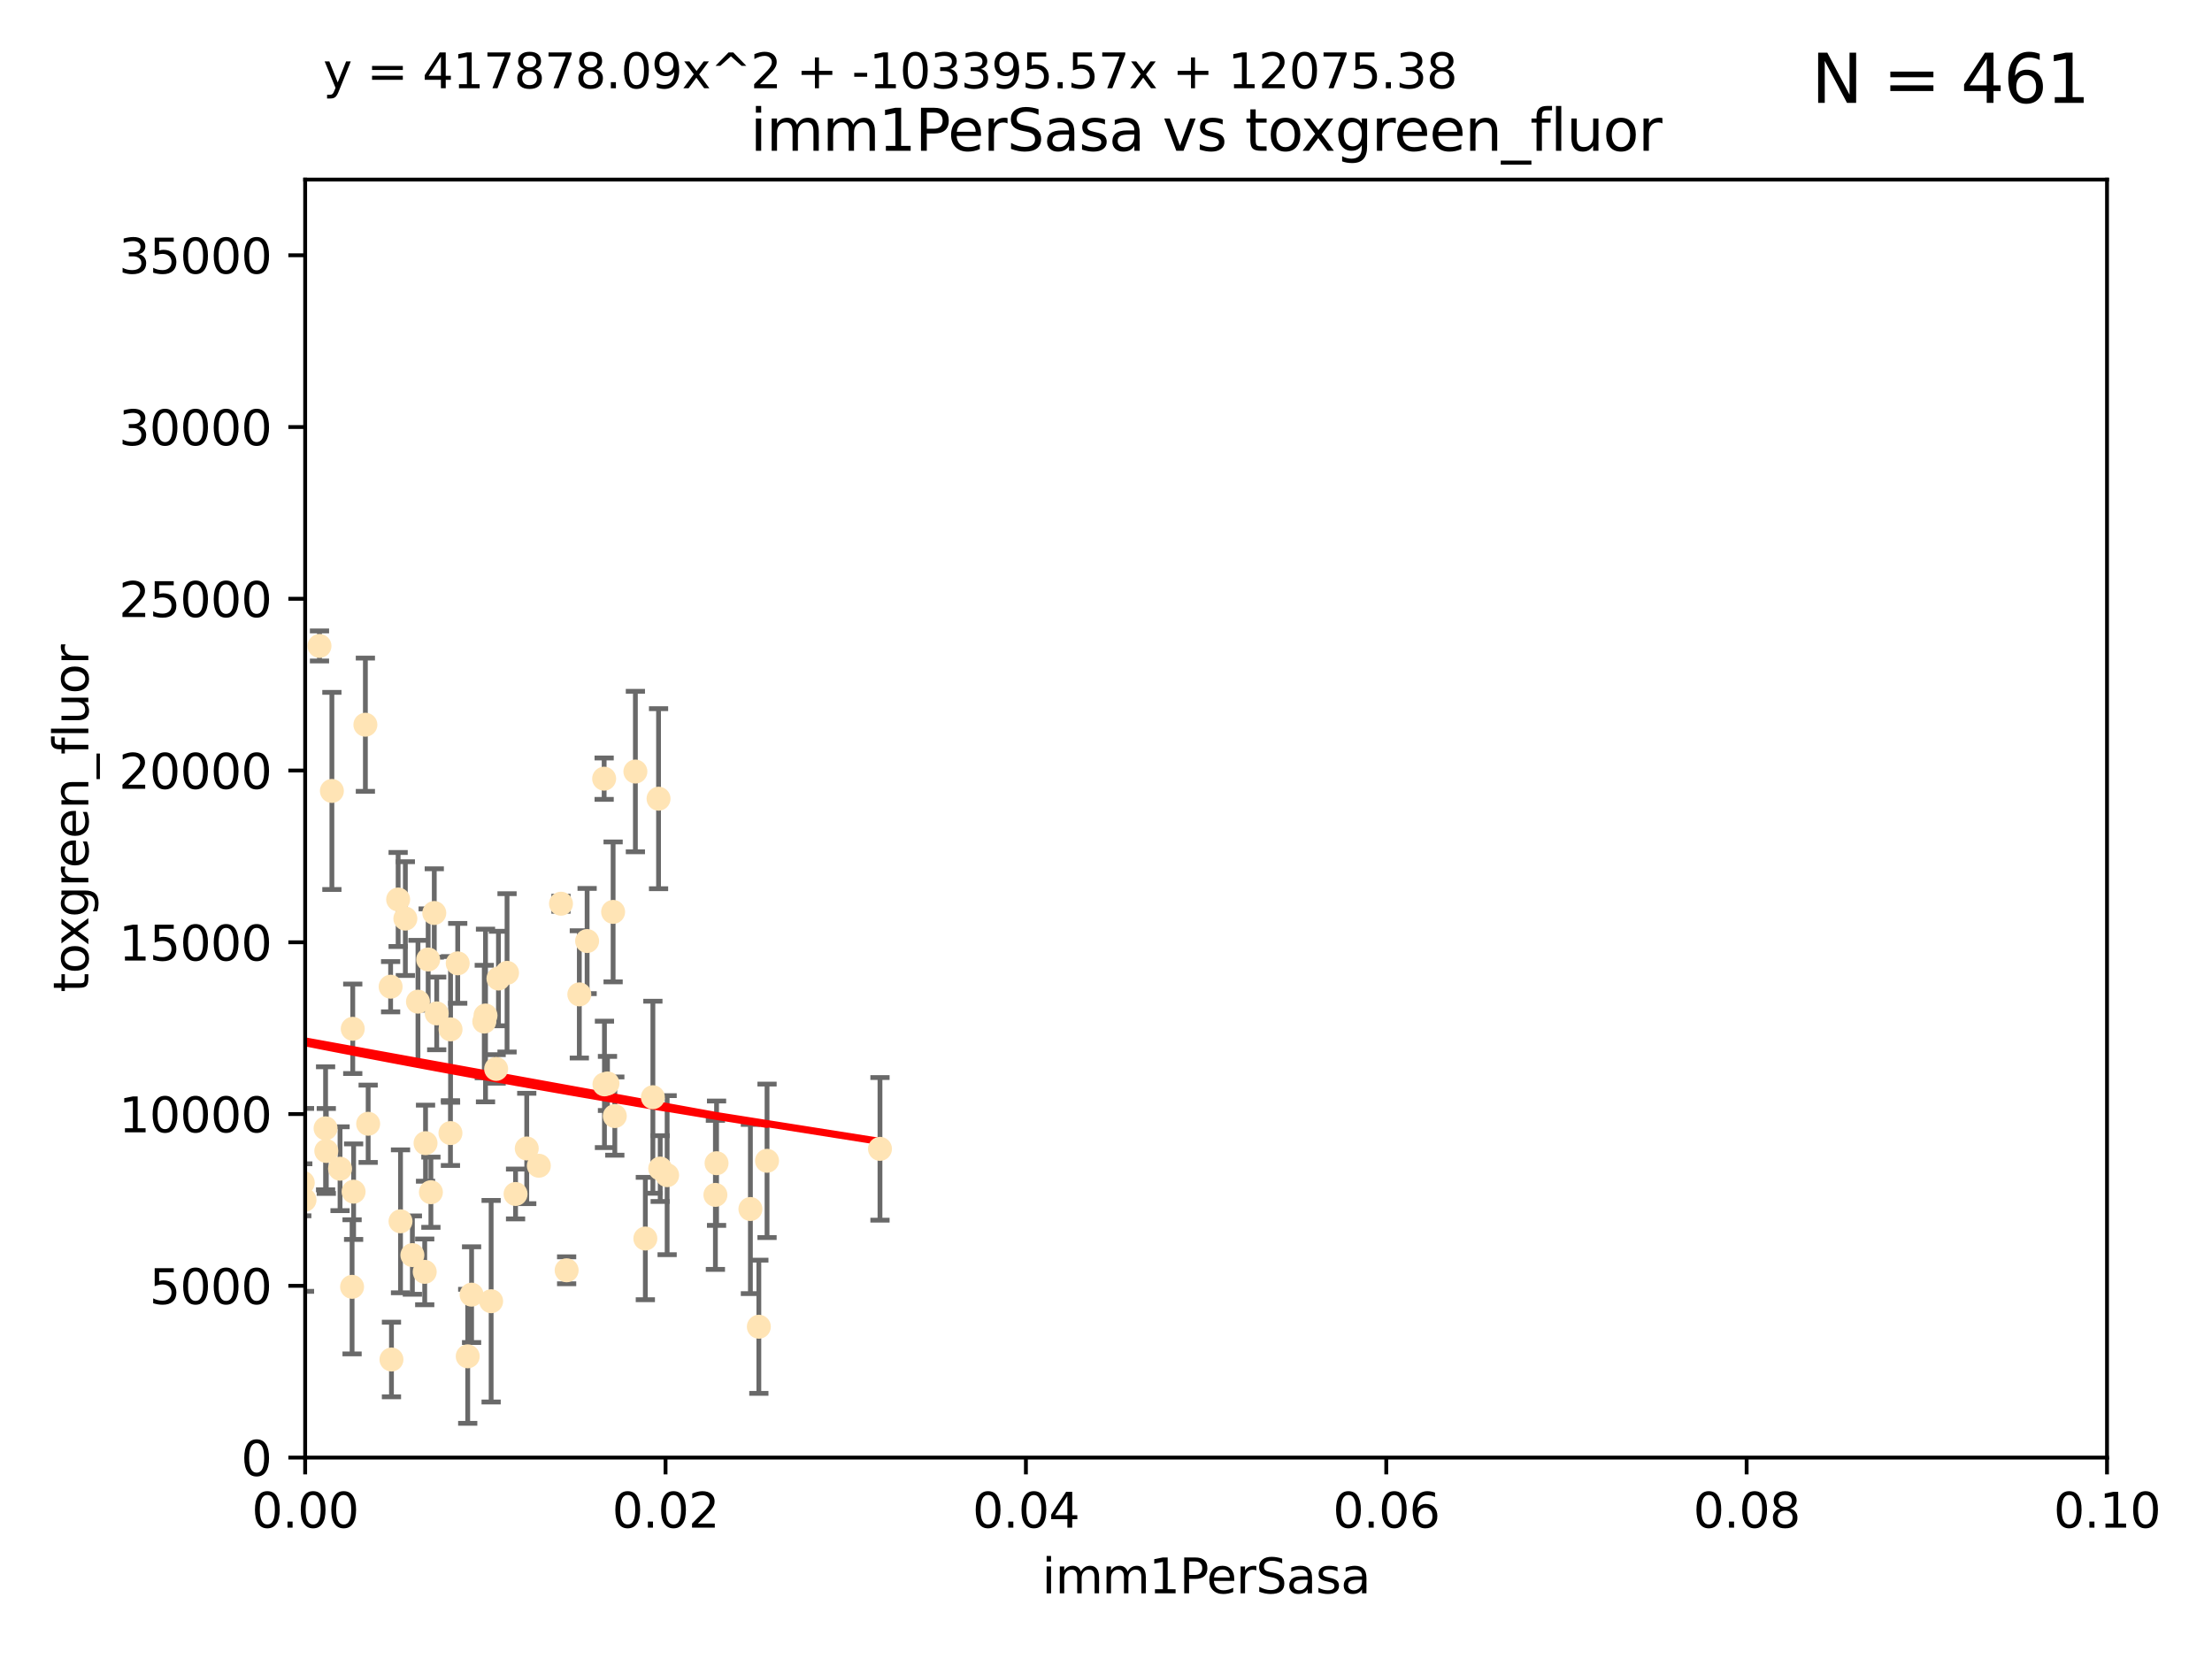 <?xml version="1.0" encoding="utf-8" standalone="no"?>
<!DOCTYPE svg PUBLIC "-//W3C//DTD SVG 1.1//EN"
  "http://www.w3.org/Graphics/SVG/1.1/DTD/svg11.dtd">
<svg xmlns:xlink="http://www.w3.org/1999/xlink" width="460.8pt" height="345.6pt" viewBox="0 0 460.8 345.6" xmlns="http://www.w3.org/2000/svg" version="1.1">
 <defs>
  <style type="text/css">*{stroke-linejoin: round; stroke-linecap: butt}</style>
 </defs>
 <g id="figure_1">
  <g id="patch_1">
   <path d="M 0 345.6 
L 460.8 345.6 
L 460.8 0 
L 0 0 
z
" style="fill: #ffffff"/>
  </g>
  <g id="axes_1">
   <g id="patch_2">
    <path d="M 63.571 303.64 
L 438.93 303.64 
L 438.93 37.411 
L 63.571 37.411 
z
" style="fill: #ffffff"/>
   </g>
   <g id="PathCollection_1">
    <defs>
     <path id="m30d630242d" d="M 0 1.118 
C 0.297 1.118 0.581 1 0.791 0.791 
C 1 0.581 1.118 0.297 1.118 0 
C 1.118 -0.297 1 -0.581 0.791 -0.791 
C 0.581 -1 0.297 -1.118 0 -1.118 
C -0.297 -1.118 -0.581 -1 -0.791 -0.791 
C -1 -0.581 -1.118 -0.297 -1.118 0 
C -1.118 0.297 -1 0.581 -0.791 0.791 
C -0.581 1 -0.297 1.118 0 1.118 
z
" style="stroke: #ffe4b5"/>
    </defs>
    <g clip-path="url(#p0d042fa67d)">
     <use xlink:href="#m30d630242d" x="40.517" y="194.345" style="fill: #ffe4b5; stroke: #ffe4b5"/>
     <use xlink:href="#m30d630242d" x="67.973" y="239.766" style="fill: #ffe4b5; stroke: #ffe4b5"/>
     <use xlink:href="#m30d630242d" x="66.555" y="134.565" style="fill: #ffe4b5; stroke: #ffe4b5"/>
     <use xlink:href="#m30d630242d" x="50.213" y="161.097" style="fill: #ffe4b5; stroke: #ffe4b5"/>
     <use xlink:href="#m30d630242d" x="76.116" y="150.972" style="fill: #ffe4b5; stroke: #ffe4b5"/>
     <use xlink:href="#m30d630242d" x="57.225" y="191.695" style="fill: #ffe4b5; stroke: #ffe4b5"/>
     <use xlink:href="#m30d630242d" x="82.94" y="187.381" style="fill: #ffe4b5; stroke: #ffe4b5"/>
     <use xlink:href="#m30d630242d" x="41.913" y="242.07" style="fill: #ffe4b5; stroke: #ffe4b5"/>
     <use xlink:href="#m30d630242d" x="46.53" y="153.017" style="fill: #ffe4b5; stroke: #ffe4b5"/>
     <use xlink:href="#m30d630242d" x="90.975" y="211.111" style="fill: #ffe4b5; stroke: #ffe4b5"/>
     <use xlink:href="#m30d630242d" x="73.485" y="214.317" style="fill: #ffe4b5; stroke: #ffe4b5"/>
     <use xlink:href="#m30d630242d" x="81.373" y="205.548" style="fill: #ffe4b5; stroke: #ffe4b5"/>
     <use xlink:href="#m30d630242d" x="89.197" y="199.882" style="fill: #ffe4b5; stroke: #ffe4b5"/>
     <use xlink:href="#m30d630242d" x="101.141" y="211.549" style="fill: #ffe4b5; stroke: #ffe4b5"/>
     <use xlink:href="#m30d630242d" x="93.836" y="236.041" style="fill: #ffe4b5; stroke: #ffe4b5"/>
     <use xlink:href="#m30d630242d" x="88.647" y="238.143" style="fill: #ffe4b5; stroke: #ffe4b5"/>
     <use xlink:href="#m30d630242d" x="62.867" y="249.656" style="fill: #ffe4b5; stroke: #ffe4b5"/>
     <use xlink:href="#m30d630242d" x="122.307" y="196.034" style="fill: #ffe4b5; stroke: #ffe4b5"/>
     <use xlink:href="#m30d630242d" x="112.25" y="242.846" style="fill: #ffe4b5; stroke: #ffe4b5"/>
     <use xlink:href="#m30d630242d" x="60.187" y="245.241" style="fill: #ffe4b5; stroke: #ffe4b5"/>
     <use xlink:href="#m30d630242d" x="90.469" y="190.193" style="fill: #ffe4b5; stroke: #ffe4b5"/>
     <use xlink:href="#m30d630242d" x="100.885" y="212.81" style="fill: #ffe4b5; stroke: #ffe4b5"/>
     <use xlink:href="#m30d630242d" x="128.077" y="232.498" style="fill: #ffe4b5; stroke: #ffe4b5"/>
     <use xlink:href="#m30d630242d" x="63.071" y="246.384" style="fill: #ffe4b5; stroke: #ffe4b5"/>
     <use xlink:href="#m30d630242d" x="120.685" y="207.149" style="fill: #ffe4b5; stroke: #ffe4b5"/>
     <use xlink:href="#m30d630242d" x="87.071" y="208.663" style="fill: #ffe4b5; stroke: #ffe4b5"/>
     <use xlink:href="#m30d630242d" x="84.442" y="191.361" style="fill: #ffe4b5; stroke: #ffe4b5"/>
     <use xlink:href="#m30d630242d" x="103.839" y="203.848" style="fill: #ffe4b5; stroke: #ffe4b5"/>
     <use xlink:href="#m30d630242d" x="88.477" y="264.951" style="fill: #ffe4b5; stroke: #ffe4b5"/>
     <use xlink:href="#m30d630242d" x="138.977" y="244.811" style="fill: #ffe4b5; stroke: #ffe4b5"/>
     <use xlink:href="#m30d630242d" x="107.402" y="248.728" style="fill: #ffe4b5; stroke: #ffe4b5"/>
     <use xlink:href="#m30d630242d" x="136.008" y="228.571" style="fill: #ffe4b5; stroke: #ffe4b5"/>
     <use xlink:href="#m30d630242d" x="93.857" y="214.438" style="fill: #ffe4b5; stroke: #ffe4b5"/>
     <use xlink:href="#m30d630242d" x="126.549" y="225.7" style="fill: #ffe4b5; stroke: #ffe4b5"/>
     <use xlink:href="#m30d630242d" x="98.239" y="269.699" style="fill: #ffe4b5; stroke: #ffe4b5"/>
     <use xlink:href="#m30d630242d" x="73.345" y="268.072" style="fill: #ffe4b5; stroke: #ffe4b5"/>
     <use xlink:href="#m30d630242d" x="76.695" y="234.101" style="fill: #ffe4b5; stroke: #ffe4b5"/>
     <use xlink:href="#m30d630242d" x="105.627" y="202.659" style="fill: #ffe4b5; stroke: #ffe4b5"/>
     <use xlink:href="#m30d630242d" x="70.838" y="243.466" style="fill: #ffe4b5; stroke: #ffe4b5"/>
     <use xlink:href="#m30d630242d" x="95.352" y="200.681" style="fill: #ffe4b5; stroke: #ffe4b5"/>
     <use xlink:href="#m30d630242d" x="73.663" y="248.245" style="fill: #ffe4b5; stroke: #ffe4b5"/>
     <use xlink:href="#m30d630242d" x="149.032" y="248.917" style="fill: #ffe4b5; stroke: #ffe4b5"/>
     <use xlink:href="#m30d630242d" x="125.919" y="225.896" style="fill: #ffe4b5; stroke: #ffe4b5"/>
     <use xlink:href="#m30d630242d" x="89.764" y="248.359" style="fill: #ffe4b5; stroke: #ffe4b5"/>
     <use xlink:href="#m30d630242d" x="137.534" y="243.435" style="fill: #ffe4b5; stroke: #ffe4b5"/>
     <use xlink:href="#m30d630242d" x="85.907" y="261.458" style="fill: #ffe4b5; stroke: #ffe4b5"/>
     <use xlink:href="#m30d630242d" x="67.824" y="235.05" style="fill: #ffe4b5; stroke: #ffe4b5"/>
     <use xlink:href="#m30d630242d" x="69.139" y="164.766" style="fill: #ffe4b5; stroke: #ffe4b5"/>
     <use xlink:href="#m30d630242d" x="83.434" y="254.422" style="fill: #ffe4b5; stroke: #ffe4b5"/>
     <use xlink:href="#m30d630242d" x="63.434" y="249.961" style="fill: #ffe4b5; stroke: #ffe4b5"/>
     <use xlink:href="#m30d630242d" x="50.438" y="219.394" style="fill: #ffe4b5; stroke: #ffe4b5"/>
     <use xlink:href="#m30d630242d" x="44.882" y="232.472" style="fill: #ffe4b5; stroke: #ffe4b5"/>
     <use xlink:href="#m30d630242d" x="156.322" y="251.858" style="fill: #ffe4b5; stroke: #ffe4b5"/>
     <use xlink:href="#m30d630242d" x="102.313" y="271.068" style="fill: #ffe4b5; stroke: #ffe4b5"/>
     <use xlink:href="#m30d630242d" x="60.205" y="218.314" style="fill: #ffe4b5; stroke: #ffe4b5"/>
     <use xlink:href="#m30d630242d" x="103.356" y="222.674" style="fill: #ffe4b5; stroke: #ffe4b5"/>
     <use xlink:href="#m30d630242d" x="116.863" y="188.26" style="fill: #ffe4b5; stroke: #ffe4b5"/>
     <use xlink:href="#m30d630242d" x="109.731" y="239.247" style="fill: #ffe4b5; stroke: #ffe4b5"/>
     <use xlink:href="#m30d630242d" x="134.437" y="258.008" style="fill: #ffe4b5; stroke: #ffe4b5"/>
     <use xlink:href="#m30d630242d" x="137.188" y="166.382" style="fill: #ffe4b5; stroke: #ffe4b5"/>
     <use xlink:href="#m30d630242d" x="132.363" y="160.728" style="fill: #ffe4b5; stroke: #ffe4b5"/>
     <use xlink:href="#m30d630242d" x="159.789" y="241.815" style="fill: #ffe4b5; stroke: #ffe4b5"/>
     <use xlink:href="#m30d630242d" x="81.548" y="283.21" style="fill: #ffe4b5; stroke: #ffe4b5"/>
     <use xlink:href="#m30d630242d" x="97.435" y="282.547" style="fill: #ffe4b5; stroke: #ffe4b5"/>
     <use xlink:href="#m30d630242d" x="118.04" y="264.624" style="fill: #ffe4b5; stroke: #ffe4b5"/>
     <use xlink:href="#m30d630242d" x="125.855" y="162.21" style="fill: #ffe4b5; stroke: #ffe4b5"/>
     <use xlink:href="#m30d630242d" x="149.272" y="242.318" style="fill: #ffe4b5; stroke: #ffe4b5"/>
     <use xlink:href="#m30d630242d" x="158.082" y="276.384" style="fill: #ffe4b5; stroke: #ffe4b5"/>
     <use xlink:href="#m30d630242d" x="127.724" y="189.964" style="fill: #ffe4b5; stroke: #ffe4b5"/>
     <use xlink:href="#m30d630242d" x="183.316" y="239.327" style="fill: #ffe4b5; stroke: #ffe4b5"/>
    </g>
   </g>
   <g id="matplotlib.axis_1">
    <g id="xtick_1">
     <g id="line2d_1">
      <defs>
       <path id="m94fd5fffc8" d="M 0 0 
L 0 3.5 
" style="stroke: #000000; stroke-width: 0.8"/>
      </defs>
      <g>
       <use xlink:href="#m94fd5fffc8" x="63.571" y="303.64" style="stroke: #000000; stroke-width: 0.8"/>
      </g>
     </g>
     <g id="text_1">
      <!-- 0.00 -->
      <g transform="translate(52.438 318.238)scale(0.1 -0.1)">
       <defs>
        <path id="DejaVuSans-30" d="M 2034 4250 
Q 1547 4250 1301 3770 
Q 1056 3291 1056 2328 
Q 1056 1369 1301 889 
Q 1547 409 2034 409 
Q 2525 409 2770 889 
Q 3016 1369 3016 2328 
Q 3016 3291 2770 3770 
Q 2525 4250 2034 4250 
z
M 2034 4750 
Q 2819 4750 3233 4129 
Q 3647 3509 3647 2328 
Q 3647 1150 3233 529 
Q 2819 -91 2034 -91 
Q 1250 -91 836 529 
Q 422 1150 422 2328 
Q 422 3509 836 4129 
Q 1250 4750 2034 4750 
z
" transform="scale(0.016)"/>
        <path id="DejaVuSans-2e" d="M 684 794 
L 1344 794 
L 1344 0 
L 684 0 
L 684 794 
z
" transform="scale(0.016)"/>
       </defs>
       <use xlink:href="#DejaVuSans-30"/>
       <use xlink:href="#DejaVuSans-2e" x="63.623"/>
       <use xlink:href="#DejaVuSans-30" x="95.41"/>
       <use xlink:href="#DejaVuSans-30" x="159.033"/>
      </g>
     </g>
    </g>
    <g id="xtick_2">
     <g id="line2d_2">
      <g>
       <use xlink:href="#m94fd5fffc8" x="138.643" y="303.64" style="stroke: #000000; stroke-width: 0.8"/>
      </g>
     </g>
     <g id="text_2">
      <!-- 0.02 -->
      <g transform="translate(127.51 318.238)scale(0.1 -0.1)">
       <defs>
        <path id="DejaVuSans-32" d="M 1228 531 
L 3431 531 
L 3431 0 
L 469 0 
L 469 531 
Q 828 903 1448 1529 
Q 2069 2156 2228 2338 
Q 2531 2678 2651 2914 
Q 2772 3150 2772 3378 
Q 2772 3750 2511 3984 
Q 2250 4219 1831 4219 
Q 1534 4219 1204 4116 
Q 875 4013 500 3803 
L 500 4441 
Q 881 4594 1212 4672 
Q 1544 4750 1819 4750 
Q 2544 4750 2975 4387 
Q 3406 4025 3406 3419 
Q 3406 3131 3298 2873 
Q 3191 2616 2906 2266 
Q 2828 2175 2409 1742 
Q 1991 1309 1228 531 
z
" transform="scale(0.016)"/>
       </defs>
       <use xlink:href="#DejaVuSans-30"/>
       <use xlink:href="#DejaVuSans-2e" x="63.623"/>
       <use xlink:href="#DejaVuSans-30" x="95.41"/>
       <use xlink:href="#DejaVuSans-32" x="159.033"/>
      </g>
     </g>
    </g>
    <g id="xtick_3">
     <g id="line2d_3">
      <g>
       <use xlink:href="#m94fd5fffc8" x="213.715" y="303.64" style="stroke: #000000; stroke-width: 0.8"/>
      </g>
     </g>
     <g id="text_3">
      <!-- 0.04 -->
      <g transform="translate(202.582 318.238)scale(0.1 -0.1)">
       <defs>
        <path id="DejaVuSans-34" d="M 2419 4116 
L 825 1625 
L 2419 1625 
L 2419 4116 
z
M 2253 4666 
L 3047 4666 
L 3047 1625 
L 3713 1625 
L 3713 1100 
L 3047 1100 
L 3047 0 
L 2419 0 
L 2419 1100 
L 313 1100 
L 313 1709 
L 2253 4666 
z
" transform="scale(0.016)"/>
       </defs>
       <use xlink:href="#DejaVuSans-30"/>
       <use xlink:href="#DejaVuSans-2e" x="63.623"/>
       <use xlink:href="#DejaVuSans-30" x="95.41"/>
       <use xlink:href="#DejaVuSans-34" x="159.033"/>
      </g>
     </g>
    </g>
    <g id="xtick_4">
     <g id="line2d_4">
      <g>
       <use xlink:href="#m94fd5fffc8" x="288.786" y="303.64" style="stroke: #000000; stroke-width: 0.8"/>
      </g>
     </g>
     <g id="text_4">
      <!-- 0.06 -->
      <g transform="translate(277.654 318.238)scale(0.1 -0.1)">
       <defs>
        <path id="DejaVuSans-36" d="M 2113 2584 
Q 1688 2584 1439 2293 
Q 1191 2003 1191 1497 
Q 1191 994 1439 701 
Q 1688 409 2113 409 
Q 2538 409 2786 701 
Q 3034 994 3034 1497 
Q 3034 2003 2786 2293 
Q 2538 2584 2113 2584 
z
M 3366 4563 
L 3366 3988 
Q 3128 4100 2886 4159 
Q 2644 4219 2406 4219 
Q 1781 4219 1451 3797 
Q 1122 3375 1075 2522 
Q 1259 2794 1537 2939 
Q 1816 3084 2150 3084 
Q 2853 3084 3261 2657 
Q 3669 2231 3669 1497 
Q 3669 778 3244 343 
Q 2819 -91 2113 -91 
Q 1303 -91 875 529 
Q 447 1150 447 2328 
Q 447 3434 972 4092 
Q 1497 4750 2381 4750 
Q 2619 4750 2861 4703 
Q 3103 4656 3366 4563 
z
" transform="scale(0.016)"/>
       </defs>
       <use xlink:href="#DejaVuSans-30"/>
       <use xlink:href="#DejaVuSans-2e" x="63.623"/>
       <use xlink:href="#DejaVuSans-30" x="95.41"/>
       <use xlink:href="#DejaVuSans-36" x="159.033"/>
      </g>
     </g>
    </g>
    <g id="xtick_5">
     <g id="line2d_5">
      <g>
       <use xlink:href="#m94fd5fffc8" x="363.858" y="303.64" style="stroke: #000000; stroke-width: 0.8"/>
      </g>
     </g>
     <g id="text_5">
      <!-- 0.08 -->
      <g transform="translate(352.725 318.238)scale(0.1 -0.1)">
       <defs>
        <path id="DejaVuSans-38" d="M 2034 2216 
Q 1584 2216 1326 1975 
Q 1069 1734 1069 1313 
Q 1069 891 1326 650 
Q 1584 409 2034 409 
Q 2484 409 2743 651 
Q 3003 894 3003 1313 
Q 3003 1734 2745 1975 
Q 2488 2216 2034 2216 
z
M 1403 2484 
Q 997 2584 770 2862 
Q 544 3141 544 3541 
Q 544 4100 942 4425 
Q 1341 4750 2034 4750 
Q 2731 4750 3128 4425 
Q 3525 4100 3525 3541 
Q 3525 3141 3298 2862 
Q 3072 2584 2669 2484 
Q 3125 2378 3379 2068 
Q 3634 1759 3634 1313 
Q 3634 634 3220 271 
Q 2806 -91 2034 -91 
Q 1263 -91 848 271 
Q 434 634 434 1313 
Q 434 1759 690 2068 
Q 947 2378 1403 2484 
z
M 1172 3481 
Q 1172 3119 1398 2916 
Q 1625 2713 2034 2713 
Q 2441 2713 2670 2916 
Q 2900 3119 2900 3481 
Q 2900 3844 2670 4047 
Q 2441 4250 2034 4250 
Q 1625 4250 1398 4047 
Q 1172 3844 1172 3481 
z
" transform="scale(0.016)"/>
       </defs>
       <use xlink:href="#DejaVuSans-30"/>
       <use xlink:href="#DejaVuSans-2e" x="63.623"/>
       <use xlink:href="#DejaVuSans-30" x="95.41"/>
       <use xlink:href="#DejaVuSans-38" x="159.033"/>
      </g>
     </g>
    </g>
    <g id="xtick_6">
     <g id="line2d_6">
      <g>
       <use xlink:href="#m94fd5fffc8" x="438.93" y="303.64" style="stroke: #000000; stroke-width: 0.8"/>
      </g>
     </g>
     <g id="text_6">
      <!-- 0.10 -->
      <g transform="translate(427.797 318.238)scale(0.1 -0.1)">
       <defs>
        <path id="DejaVuSans-31" d="M 794 531 
L 1825 531 
L 1825 4091 
L 703 3866 
L 703 4441 
L 1819 4666 
L 2450 4666 
L 2450 531 
L 3481 531 
L 3481 0 
L 794 0 
L 794 531 
z
" transform="scale(0.016)"/>
       </defs>
       <use xlink:href="#DejaVuSans-30"/>
       <use xlink:href="#DejaVuSans-2e" x="63.623"/>
       <use xlink:href="#DejaVuSans-31" x="95.41"/>
       <use xlink:href="#DejaVuSans-30" x="159.033"/>
      </g>
     </g>
    </g>
    <g id="text_7">
     <!-- imm1PerSasa -->
     <g transform="translate(217.067 331.917)scale(0.1 -0.1)">
      <defs>
       <path id="DejaVuSans-69" d="M 603 3500 
L 1178 3500 
L 1178 0 
L 603 0 
L 603 3500 
z
M 603 4863 
L 1178 4863 
L 1178 4134 
L 603 4134 
L 603 4863 
z
" transform="scale(0.016)"/>
       <path id="DejaVuSans-6d" d="M 3328 2828 
Q 3544 3216 3844 3400 
Q 4144 3584 4550 3584 
Q 5097 3584 5394 3201 
Q 5691 2819 5691 2113 
L 5691 0 
L 5113 0 
L 5113 2094 
Q 5113 2597 4934 2840 
Q 4756 3084 4391 3084 
Q 3944 3084 3684 2787 
Q 3425 2491 3425 1978 
L 3425 0 
L 2847 0 
L 2847 2094 
Q 2847 2600 2669 2842 
Q 2491 3084 2119 3084 
Q 1678 3084 1418 2786 
Q 1159 2488 1159 1978 
L 1159 0 
L 581 0 
L 581 3500 
L 1159 3500 
L 1159 2956 
Q 1356 3278 1631 3431 
Q 1906 3584 2284 3584 
Q 2666 3584 2933 3390 
Q 3200 3197 3328 2828 
z
" transform="scale(0.016)"/>
       <path id="DejaVuSans-50" d="M 1259 4147 
L 1259 2394 
L 2053 2394 
Q 2494 2394 2734 2622 
Q 2975 2850 2975 3272 
Q 2975 3691 2734 3919 
Q 2494 4147 2053 4147 
L 1259 4147 
z
M 628 4666 
L 2053 4666 
Q 2838 4666 3239 4311 
Q 3641 3956 3641 3272 
Q 3641 2581 3239 2228 
Q 2838 1875 2053 1875 
L 1259 1875 
L 1259 0 
L 628 0 
L 628 4666 
z
" transform="scale(0.016)"/>
       <path id="DejaVuSans-65" d="M 3597 1894 
L 3597 1613 
L 953 1613 
Q 991 1019 1311 708 
Q 1631 397 2203 397 
Q 2534 397 2845 478 
Q 3156 559 3463 722 
L 3463 178 
Q 3153 47 2828 -22 
Q 2503 -91 2169 -91 
Q 1331 -91 842 396 
Q 353 884 353 1716 
Q 353 2575 817 3079 
Q 1281 3584 2069 3584 
Q 2775 3584 3186 3129 
Q 3597 2675 3597 1894 
z
M 3022 2063 
Q 3016 2534 2758 2815 
Q 2500 3097 2075 3097 
Q 1594 3097 1305 2825 
Q 1016 2553 972 2059 
L 3022 2063 
z
" transform="scale(0.016)"/>
       <path id="DejaVuSans-72" d="M 2631 2963 
Q 2534 3019 2420 3045 
Q 2306 3072 2169 3072 
Q 1681 3072 1420 2755 
Q 1159 2438 1159 1844 
L 1159 0 
L 581 0 
L 581 3500 
L 1159 3500 
L 1159 2956 
Q 1341 3275 1631 3429 
Q 1922 3584 2338 3584 
Q 2397 3584 2469 3576 
Q 2541 3569 2628 3553 
L 2631 2963 
z
" transform="scale(0.016)"/>
       <path id="DejaVuSans-53" d="M 3425 4513 
L 3425 3897 
Q 3066 4069 2747 4153 
Q 2428 4238 2131 4238 
Q 1616 4238 1336 4038 
Q 1056 3838 1056 3469 
Q 1056 3159 1242 3001 
Q 1428 2844 1947 2747 
L 2328 2669 
Q 3034 2534 3370 2195 
Q 3706 1856 3706 1288 
Q 3706 609 3251 259 
Q 2797 -91 1919 -91 
Q 1588 -91 1214 -16 
Q 841 59 441 206 
L 441 856 
Q 825 641 1194 531 
Q 1563 422 1919 422 
Q 2459 422 2753 634 
Q 3047 847 3047 1241 
Q 3047 1584 2836 1778 
Q 2625 1972 2144 2069 
L 1759 2144 
Q 1053 2284 737 2584 
Q 422 2884 422 3419 
Q 422 4038 858 4394 
Q 1294 4750 2059 4750 
Q 2388 4750 2728 4690 
Q 3069 4631 3425 4513 
z
" transform="scale(0.016)"/>
       <path id="DejaVuSans-61" d="M 2194 1759 
Q 1497 1759 1228 1600 
Q 959 1441 959 1056 
Q 959 750 1161 570 
Q 1363 391 1709 391 
Q 2188 391 2477 730 
Q 2766 1069 2766 1631 
L 2766 1759 
L 2194 1759 
z
M 3341 1997 
L 3341 0 
L 2766 0 
L 2766 531 
Q 2569 213 2275 61 
Q 1981 -91 1556 -91 
Q 1019 -91 701 211 
Q 384 513 384 1019 
Q 384 1609 779 1909 
Q 1175 2209 1959 2209 
L 2766 2209 
L 2766 2266 
Q 2766 2663 2505 2880 
Q 2244 3097 1772 3097 
Q 1472 3097 1187 3025 
Q 903 2953 641 2809 
L 641 3341 
Q 956 3463 1253 3523 
Q 1550 3584 1831 3584 
Q 2591 3584 2966 3190 
Q 3341 2797 3341 1997 
z
" transform="scale(0.016)"/>
       <path id="DejaVuSans-73" d="M 2834 3397 
L 2834 2853 
Q 2591 2978 2328 3040 
Q 2066 3103 1784 3103 
Q 1356 3103 1142 2972 
Q 928 2841 928 2578 
Q 928 2378 1081 2264 
Q 1234 2150 1697 2047 
L 1894 2003 
Q 2506 1872 2764 1633 
Q 3022 1394 3022 966 
Q 3022 478 2636 193 
Q 2250 -91 1575 -91 
Q 1294 -91 989 -36 
Q 684 19 347 128 
L 347 722 
Q 666 556 975 473 
Q 1284 391 1588 391 
Q 1994 391 2212 530 
Q 2431 669 2431 922 
Q 2431 1156 2273 1281 
Q 2116 1406 1581 1522 
L 1381 1569 
Q 847 1681 609 1914 
Q 372 2147 372 2553 
Q 372 3047 722 3315 
Q 1072 3584 1716 3584 
Q 2034 3584 2315 3537 
Q 2597 3491 2834 3397 
z
" transform="scale(0.016)"/>
      </defs>
      <use xlink:href="#DejaVuSans-69"/>
      <use xlink:href="#DejaVuSans-6d" x="27.783"/>
      <use xlink:href="#DejaVuSans-6d" x="125.195"/>
      <use xlink:href="#DejaVuSans-31" x="222.607"/>
      <use xlink:href="#DejaVuSans-50" x="286.23"/>
      <use xlink:href="#DejaVuSans-65" x="342.908"/>
      <use xlink:href="#DejaVuSans-72" x="404.432"/>
      <use xlink:href="#DejaVuSans-53" x="445.545"/>
      <use xlink:href="#DejaVuSans-61" x="509.021"/>
      <use xlink:href="#DejaVuSans-73" x="570.301"/>
      <use xlink:href="#DejaVuSans-61" x="622.4"/>
     </g>
    </g>
   </g>
   <g id="matplotlib.axis_2">
    <g id="ytick_1">
     <g id="line2d_7">
      <defs>
       <path id="mc6ae934f5f" d="M 0 0 
L -3.5 0 
" style="stroke: #000000; stroke-width: 0.8"/>
      </defs>
      <g>
       <use xlink:href="#mc6ae934f5f" x="63.571" y="303.64" style="stroke: #000000; stroke-width: 0.8"/>
      </g>
     </g>
     <g id="text_8">
      <!-- 0 -->
      <g transform="translate(50.209 307.439)scale(0.1 -0.1)">
       <use xlink:href="#DejaVuSans-30"/>
      </g>
     </g>
    </g>
    <g id="ytick_2">
     <g id="line2d_8">
      <g>
       <use xlink:href="#mc6ae934f5f" x="63.571" y="267.859" style="stroke: #000000; stroke-width: 0.8"/>
      </g>
     </g>
     <g id="text_9">
      <!-- 5000 -->
      <g transform="translate(31.121 271.658)scale(0.1 -0.1)">
       <defs>
        <path id="DejaVuSans-35" d="M 691 4666 
L 3169 4666 
L 3169 4134 
L 1269 4134 
L 1269 2991 
Q 1406 3038 1543 3061 
Q 1681 3084 1819 3084 
Q 2600 3084 3056 2656 
Q 3513 2228 3513 1497 
Q 3513 744 3044 326 
Q 2575 -91 1722 -91 
Q 1428 -91 1123 -41 
Q 819 9 494 109 
L 494 744 
Q 775 591 1075 516 
Q 1375 441 1709 441 
Q 2250 441 2565 725 
Q 2881 1009 2881 1497 
Q 2881 1984 2565 2268 
Q 2250 2553 1709 2553 
Q 1456 2553 1204 2497 
Q 953 2441 691 2322 
L 691 4666 
z
" transform="scale(0.016)"/>
       </defs>
       <use xlink:href="#DejaVuSans-35"/>
       <use xlink:href="#DejaVuSans-30" x="63.623"/>
       <use xlink:href="#DejaVuSans-30" x="127.246"/>
       <use xlink:href="#DejaVuSans-30" x="190.869"/>
      </g>
     </g>
    </g>
    <g id="ytick_3">
     <g id="line2d_9">
      <g>
       <use xlink:href="#mc6ae934f5f" x="63.571" y="232.078" style="stroke: #000000; stroke-width: 0.8"/>
      </g>
     </g>
     <g id="text_10">
      <!-- 10000 -->
      <g transform="translate(24.759 235.878)scale(0.1 -0.1)">
       <use xlink:href="#DejaVuSans-31"/>
       <use xlink:href="#DejaVuSans-30" x="63.623"/>
       <use xlink:href="#DejaVuSans-30" x="127.246"/>
       <use xlink:href="#DejaVuSans-30" x="190.869"/>
       <use xlink:href="#DejaVuSans-30" x="254.492"/>
      </g>
     </g>
    </g>
    <g id="ytick_4">
     <g id="line2d_10">
      <g>
       <use xlink:href="#mc6ae934f5f" x="63.571" y="196.298" style="stroke: #000000; stroke-width: 0.8"/>
      </g>
     </g>
     <g id="text_11">
      <!-- 15000 -->
      <g transform="translate(24.759 200.097)scale(0.1 -0.1)">
       <use xlink:href="#DejaVuSans-31"/>
       <use xlink:href="#DejaVuSans-35" x="63.623"/>
       <use xlink:href="#DejaVuSans-30" x="127.246"/>
       <use xlink:href="#DejaVuSans-30" x="190.869"/>
       <use xlink:href="#DejaVuSans-30" x="254.492"/>
      </g>
     </g>
    </g>
    <g id="ytick_5">
     <g id="line2d_11">
      <g>
       <use xlink:href="#mc6ae934f5f" x="63.571" y="160.517" style="stroke: #000000; stroke-width: 0.8"/>
      </g>
     </g>
     <g id="text_12">
      <!-- 20000 -->
      <g transform="translate(24.759 164.316)scale(0.1 -0.1)">
       <use xlink:href="#DejaVuSans-32"/>
       <use xlink:href="#DejaVuSans-30" x="63.623"/>
       <use xlink:href="#DejaVuSans-30" x="127.246"/>
       <use xlink:href="#DejaVuSans-30" x="190.869"/>
       <use xlink:href="#DejaVuSans-30" x="254.492"/>
      </g>
     </g>
    </g>
    <g id="ytick_6">
     <g id="line2d_12">
      <g>
       <use xlink:href="#mc6ae934f5f" x="63.571" y="124.736" style="stroke: #000000; stroke-width: 0.8"/>
      </g>
     </g>
     <g id="text_13">
      <!-- 25000 -->
      <g transform="translate(24.759 128.535)scale(0.1 -0.1)">
       <use xlink:href="#DejaVuSans-32"/>
       <use xlink:href="#DejaVuSans-35" x="63.623"/>
       <use xlink:href="#DejaVuSans-30" x="127.246"/>
       <use xlink:href="#DejaVuSans-30" x="190.869"/>
       <use xlink:href="#DejaVuSans-30" x="254.492"/>
      </g>
     </g>
    </g>
    <g id="ytick_7">
     <g id="line2d_13">
      <g>
       <use xlink:href="#mc6ae934f5f" x="63.571" y="88.955" style="stroke: #000000; stroke-width: 0.8"/>
      </g>
     </g>
     <g id="text_14">
      <!-- 30000 -->
      <g transform="translate(24.759 92.754)scale(0.1 -0.1)">
       <defs>
        <path id="DejaVuSans-33" d="M 2597 2516 
Q 3050 2419 3304 2112 
Q 3559 1806 3559 1356 
Q 3559 666 3084 287 
Q 2609 -91 1734 -91 
Q 1441 -91 1130 -33 
Q 819 25 488 141 
L 488 750 
Q 750 597 1062 519 
Q 1375 441 1716 441 
Q 2309 441 2620 675 
Q 2931 909 2931 1356 
Q 2931 1769 2642 2001 
Q 2353 2234 1838 2234 
L 1294 2234 
L 1294 2753 
L 1863 2753 
Q 2328 2753 2575 2939 
Q 2822 3125 2822 3475 
Q 2822 3834 2567 4026 
Q 2313 4219 1838 4219 
Q 1578 4219 1281 4162 
Q 984 4106 628 3988 
L 628 4550 
Q 988 4650 1302 4700 
Q 1616 4750 1894 4750 
Q 2613 4750 3031 4423 
Q 3450 4097 3450 3541 
Q 3450 3153 3228 2886 
Q 3006 2619 2597 2516 
z
" transform="scale(0.016)"/>
       </defs>
       <use xlink:href="#DejaVuSans-33"/>
       <use xlink:href="#DejaVuSans-30" x="63.623"/>
       <use xlink:href="#DejaVuSans-30" x="127.246"/>
       <use xlink:href="#DejaVuSans-30" x="190.869"/>
       <use xlink:href="#DejaVuSans-30" x="254.492"/>
      </g>
     </g>
    </g>
    <g id="ytick_8">
     <g id="line2d_14">
      <g>
       <use xlink:href="#mc6ae934f5f" x="63.571" y="53.174" style="stroke: #000000; stroke-width: 0.8"/>
      </g>
     </g>
     <g id="text_15">
      <!-- 35000 -->
      <g transform="translate(24.759 56.974)scale(0.1 -0.1)">
       <use xlink:href="#DejaVuSans-33"/>
       <use xlink:href="#DejaVuSans-35" x="63.623"/>
       <use xlink:href="#DejaVuSans-30" x="127.246"/>
       <use xlink:href="#DejaVuSans-30" x="190.869"/>
       <use xlink:href="#DejaVuSans-30" x="254.492"/>
      </g>
     </g>
    </g>
    <g id="text_16">
     <!-- toxgreen_fluor -->
     <g transform="translate(18.401 206.72)rotate(-90)scale(0.1 -0.1)">
      <defs>
       <path id="DejaVuSans-74" d="M 1172 4494 
L 1172 3500 
L 2356 3500 
L 2356 3053 
L 1172 3053 
L 1172 1153 
Q 1172 725 1289 603 
Q 1406 481 1766 481 
L 2356 481 
L 2356 0 
L 1766 0 
Q 1100 0 847 248 
Q 594 497 594 1153 
L 594 3053 
L 172 3053 
L 172 3500 
L 594 3500 
L 594 4494 
L 1172 4494 
z
" transform="scale(0.016)"/>
       <path id="DejaVuSans-6f" d="M 1959 3097 
Q 1497 3097 1228 2736 
Q 959 2375 959 1747 
Q 959 1119 1226 758 
Q 1494 397 1959 397 
Q 2419 397 2687 759 
Q 2956 1122 2956 1747 
Q 2956 2369 2687 2733 
Q 2419 3097 1959 3097 
z
M 1959 3584 
Q 2709 3584 3137 3096 
Q 3566 2609 3566 1747 
Q 3566 888 3137 398 
Q 2709 -91 1959 -91 
Q 1206 -91 779 398 
Q 353 888 353 1747 
Q 353 2609 779 3096 
Q 1206 3584 1959 3584 
z
" transform="scale(0.016)"/>
       <path id="DejaVuSans-78" d="M 3513 3500 
L 2247 1797 
L 3578 0 
L 2900 0 
L 1881 1375 
L 863 0 
L 184 0 
L 1544 1831 
L 300 3500 
L 978 3500 
L 1906 2253 
L 2834 3500 
L 3513 3500 
z
" transform="scale(0.016)"/>
       <path id="DejaVuSans-67" d="M 2906 1791 
Q 2906 2416 2648 2759 
Q 2391 3103 1925 3103 
Q 1463 3103 1205 2759 
Q 947 2416 947 1791 
Q 947 1169 1205 825 
Q 1463 481 1925 481 
Q 2391 481 2648 825 
Q 2906 1169 2906 1791 
z
M 3481 434 
Q 3481 -459 3084 -895 
Q 2688 -1331 1869 -1331 
Q 1566 -1331 1297 -1286 
Q 1028 -1241 775 -1147 
L 775 -588 
Q 1028 -725 1275 -790 
Q 1522 -856 1778 -856 
Q 2344 -856 2625 -561 
Q 2906 -266 2906 331 
L 2906 616 
Q 2728 306 2450 153 
Q 2172 0 1784 0 
Q 1141 0 747 490 
Q 353 981 353 1791 
Q 353 2603 747 3093 
Q 1141 3584 1784 3584 
Q 2172 3584 2450 3431 
Q 2728 3278 2906 2969 
L 2906 3500 
L 3481 3500 
L 3481 434 
z
" transform="scale(0.016)"/>
       <path id="DejaVuSans-6e" d="M 3513 2113 
L 3513 0 
L 2938 0 
L 2938 2094 
Q 2938 2591 2744 2837 
Q 2550 3084 2163 3084 
Q 1697 3084 1428 2787 
Q 1159 2491 1159 1978 
L 1159 0 
L 581 0 
L 581 3500 
L 1159 3500 
L 1159 2956 
Q 1366 3272 1645 3428 
Q 1925 3584 2291 3584 
Q 2894 3584 3203 3211 
Q 3513 2838 3513 2113 
z
" transform="scale(0.016)"/>
       <path id="DejaVuSans-5f" d="M 3263 -1063 
L 3263 -1509 
L -63 -1509 
L -63 -1063 
L 3263 -1063 
z
" transform="scale(0.016)"/>
       <path id="DejaVuSans-66" d="M 2375 4863 
L 2375 4384 
L 1825 4384 
Q 1516 4384 1395 4259 
Q 1275 4134 1275 3809 
L 1275 3500 
L 2222 3500 
L 2222 3053 
L 1275 3053 
L 1275 0 
L 697 0 
L 697 3053 
L 147 3053 
L 147 3500 
L 697 3500 
L 697 3744 
Q 697 4328 969 4595 
Q 1241 4863 1831 4863 
L 2375 4863 
z
" transform="scale(0.016)"/>
       <path id="DejaVuSans-6c" d="M 603 4863 
L 1178 4863 
L 1178 0 
L 603 0 
L 603 4863 
z
" transform="scale(0.016)"/>
       <path id="DejaVuSans-75" d="M 544 1381 
L 544 3500 
L 1119 3500 
L 1119 1403 
Q 1119 906 1312 657 
Q 1506 409 1894 409 
Q 2359 409 2629 706 
Q 2900 1003 2900 1516 
L 2900 3500 
L 3475 3500 
L 3475 0 
L 2900 0 
L 2900 538 
Q 2691 219 2414 64 
Q 2138 -91 1772 -91 
Q 1169 -91 856 284 
Q 544 659 544 1381 
z
M 1991 3584 
L 1991 3584 
z
" transform="scale(0.016)"/>
      </defs>
      <use xlink:href="#DejaVuSans-74"/>
      <use xlink:href="#DejaVuSans-6f" x="39.209"/>
      <use xlink:href="#DejaVuSans-78" x="97.266"/>
      <use xlink:href="#DejaVuSans-67" x="156.445"/>
      <use xlink:href="#DejaVuSans-72" x="219.922"/>
      <use xlink:href="#DejaVuSans-65" x="258.785"/>
      <use xlink:href="#DejaVuSans-65" x="320.309"/>
      <use xlink:href="#DejaVuSans-6e" x="381.832"/>
      <use xlink:href="#DejaVuSans-5f" x="445.211"/>
      <use xlink:href="#DejaVuSans-66" x="495.211"/>
      <use xlink:href="#DejaVuSans-6c" x="530.416"/>
      <use xlink:href="#DejaVuSans-75" x="558.199"/>
      <use xlink:href="#DejaVuSans-6f" x="621.578"/>
      <use xlink:href="#DejaVuSans-72" x="682.76"/>
     </g>
    </g>
   </g>
   <g id="LineCollection_1">
    <path d="M 40.517 202.31 
L 40.517 186.38 
" clip-path="url(#p0d042fa67d)" style="fill: none; stroke: #696969"/>
    <path d="M 67.973 248.613 
L 67.973 230.919 
" clip-path="url(#p0d042fa67d)" style="fill: none; stroke: #696969"/>
    <path d="M 66.555 137.697 
L 66.555 131.433 
" clip-path="url(#p0d042fa67d)" style="fill: none; stroke: #696969"/>
    <path d="M 50.213 171.591 
L 50.213 150.602 
" clip-path="url(#p0d042fa67d)" style="fill: none; stroke: #696969"/>
    <path d="M 76.116 164.853 
L 76.116 137.091 
" clip-path="url(#p0d042fa67d)" style="fill: none; stroke: #696969"/>
    <path d="M 57.225 204.322 
L 57.225 179.068 
" clip-path="url(#p0d042fa67d)" style="fill: none; stroke: #696969"/>
    <path d="M 82.94 197.173 
L 82.94 177.588 
" clip-path="url(#p0d042fa67d)" style="fill: none; stroke: #696969"/>
    <path d="M 41.913 250.842 
L 41.913 233.297 
" clip-path="url(#p0d042fa67d)" style="fill: none; stroke: #696969"/>
    <path d="M 46.53 167.986 
L 46.53 138.048 
" clip-path="url(#p0d042fa67d)" style="fill: none; stroke: #696969"/>
    <path d="M 90.975 218.682 
L 90.975 203.541 
" clip-path="url(#p0d042fa67d)" style="fill: none; stroke: #696969"/>
    <path d="M 73.485 223.637 
L 73.485 204.997 
" clip-path="url(#p0d042fa67d)" style="fill: none; stroke: #696969"/>
    <path d="M 81.373 210.788 
L 81.373 200.309 
" clip-path="url(#p0d042fa67d)" style="fill: none; stroke: #696969"/>
    <path d="M 89.197 210.43 
L 89.197 189.334 
" clip-path="url(#p0d042fa67d)" style="fill: none; stroke: #696969"/>
    <path d="M 101.141 229.537 
L 101.141 193.562 
" clip-path="url(#p0d042fa67d)" style="fill: none; stroke: #696969"/>
    <path d="M 93.836 242.793 
L 93.836 229.288 
" clip-path="url(#p0d042fa67d)" style="fill: none; stroke: #696969"/>
    <path d="M 88.647 246.066 
L 88.647 230.22 
" clip-path="url(#p0d042fa67d)" style="fill: none; stroke: #696969"/>
    <path d="M 62.867 253.272 
L 62.867 246.04 
" clip-path="url(#p0d042fa67d)" style="fill: none; stroke: #696969"/>
    <path d="M 122.307 206.993 
L 122.307 185.076 
" clip-path="url(#p0d042fa67d)" style="fill: none; stroke: #696969"/>
    <path d="M 112.25 243.244 
L 112.25 242.447 
" clip-path="url(#p0d042fa67d)" style="fill: none; stroke: #696969"/>
    <path d="M 60.187 264.966 
L 60.187 225.515 
" clip-path="url(#p0d042fa67d)" style="fill: none; stroke: #696969"/>
    <path d="M 90.469 199.406 
L 90.469 180.981 
" clip-path="url(#p0d042fa67d)" style="fill: none; stroke: #696969"/>
    <path d="M 100.885 224.535 
L 100.885 201.085 
" clip-path="url(#p0d042fa67d)" style="fill: none; stroke: #696969"/>
    <path d="M 128.077 240.649 
L 128.077 224.347 
" clip-path="url(#p0d042fa67d)" style="fill: none; stroke: #696969"/>
    <path d="M 63.071 250.334 
L 63.071 242.435 
" clip-path="url(#p0d042fa67d)" style="fill: none; stroke: #696969"/>
    <path d="M 120.685 220.407 
L 120.685 193.891 
" clip-path="url(#p0d042fa67d)" style="fill: none; stroke: #696969"/>
    <path d="M 87.071 221.435 
L 87.071 195.892 
" clip-path="url(#p0d042fa67d)" style="fill: none; stroke: #696969"/>
    <path d="M 84.442 203.209 
L 84.442 179.513 
" clip-path="url(#p0d042fa67d)" style="fill: none; stroke: #696969"/>
    <path d="M 103.839 213.69 
L 103.839 194.005 
" clip-path="url(#p0d042fa67d)" style="fill: none; stroke: #696969"/>
    <path d="M 88.477 271.798 
L 88.477 258.104 
" clip-path="url(#p0d042fa67d)" style="fill: none; stroke: #696969"/>
    <path d="M 138.977 261.376 
L 138.977 228.247 
" clip-path="url(#p0d042fa67d)" style="fill: none; stroke: #696969"/>
    <path d="M 107.402 253.92 
L 107.402 243.536 
" clip-path="url(#p0d042fa67d)" style="fill: none; stroke: #696969"/>
    <path d="M 136.008 248.572 
L 136.008 208.569 
" clip-path="url(#p0d042fa67d)" style="fill: none; stroke: #696969"/>
    <path d="M 93.857 229.612 
L 93.857 199.264 
" clip-path="url(#p0d042fa67d)" style="fill: none; stroke: #696969"/>
    <path d="M 126.549 231.333 
L 126.549 220.067 
" clip-path="url(#p0d042fa67d)" style="fill: none; stroke: #696969"/>
    <path d="M 98.239 279.666 
L 98.239 259.733 
" clip-path="url(#p0d042fa67d)" style="fill: none; stroke: #696969"/>
    <path d="M 73.345 282.043 
L 73.345 254.1 
" clip-path="url(#p0d042fa67d)" style="fill: none; stroke: #696969"/>
    <path d="M 76.695 242.154 
L 76.695 226.048 
" clip-path="url(#p0d042fa67d)" style="fill: none; stroke: #696969"/>
    <path d="M 105.627 219.15 
L 105.627 186.169 
" clip-path="url(#p0d042fa67d)" style="fill: none; stroke: #696969"/>
    <path d="M 70.838 252.197 
L 70.838 234.734 
" clip-path="url(#p0d042fa67d)" style="fill: none; stroke: #696969"/>
    <path d="M 95.352 209.001 
L 95.352 192.362 
" clip-path="url(#p0d042fa67d)" style="fill: none; stroke: #696969"/>
    <path d="M 73.663 258.194 
L 73.663 238.295 
" clip-path="url(#p0d042fa67d)" style="fill: none; stroke: #696969"/>
    <path d="M 149.032 264.439 
L 149.032 233.396 
" clip-path="url(#p0d042fa67d)" style="fill: none; stroke: #696969"/>
    <path d="M 125.919 239.064 
L 125.919 212.728 
" clip-path="url(#p0d042fa67d)" style="fill: none; stroke: #696969"/>
    <path d="M 89.764 255.675 
L 89.764 241.044 
" clip-path="url(#p0d042fa67d)" style="fill: none; stroke: #696969"/>
    <path d="M 137.534 250.286 
L 137.534 236.583 
" clip-path="url(#p0d042fa67d)" style="fill: none; stroke: #696969"/>
    <path d="M 85.907 269.615 
L 85.907 253.301 
" clip-path="url(#p0d042fa67d)" style="fill: none; stroke: #696969"/>
    <path d="M 67.824 247.861 
L 67.824 222.238 
" clip-path="url(#p0d042fa67d)" style="fill: none; stroke: #696969"/>
    <path d="M 69.139 185.301 
L 69.139 144.231 
" clip-path="url(#p0d042fa67d)" style="fill: none; stroke: #696969"/>
    <path d="M 83.434 269.307 
L 83.434 239.537 
" clip-path="url(#p0d042fa67d)" style="fill: none; stroke: #696969"/>
    <path d="M 63.434 269.011 
L 63.434 230.912 
" clip-path="url(#p0d042fa67d)" style="fill: none; stroke: #696969"/>
    <path d="M 50.438 231.233 
L 50.438 207.554 
" clip-path="url(#p0d042fa67d)" style="fill: none; stroke: #696969"/>
    <path d="M 44.882 244.729 
L 44.882 220.215 
" clip-path="url(#p0d042fa67d)" style="fill: none; stroke: #696969"/>
    <path d="M 156.322 269.483 
L 156.322 234.234 
" clip-path="url(#p0d042fa67d)" style="fill: none; stroke: #696969"/>
    <path d="M 102.313 292.06 
L 102.313 250.075 
" clip-path="url(#p0d042fa67d)" style="fill: none; stroke: #696969"/>
    <path d="M 60.205 222.483 
L 60.205 214.146 
" clip-path="url(#p0d042fa67d)" style="fill: none; stroke: #696969"/>
    <path d="M 103.356 225.645 
L 103.356 219.702 
" clip-path="url(#p0d042fa67d)" style="fill: none; stroke: #696969"/>
    <path d="M 116.863 189.837 
L 116.863 186.682 
" clip-path="url(#p0d042fa67d)" style="fill: none; stroke: #696969"/>
    <path d="M 109.731 250.743 
L 109.731 227.751 
" clip-path="url(#p0d042fa67d)" style="fill: none; stroke: #696969"/>
    <path d="M 134.437 270.753 
L 134.437 245.264 
" clip-path="url(#p0d042fa67d)" style="fill: none; stroke: #696969"/>
    <path d="M 137.188 185.136 
L 137.188 147.628 
" clip-path="url(#p0d042fa67d)" style="fill: none; stroke: #696969"/>
    <path d="M 132.363 177.447 
L 132.363 144.008 
" clip-path="url(#p0d042fa67d)" style="fill: none; stroke: #696969"/>
    <path d="M 159.789 257.8 
L 159.789 225.831 
" clip-path="url(#p0d042fa67d)" style="fill: none; stroke: #696969"/>
    <path d="M 81.548 290.984 
L 81.548 275.435 
" clip-path="url(#p0d042fa67d)" style="fill: none; stroke: #696969"/>
    <path d="M 97.435 296.507 
L 97.435 268.587 
" clip-path="url(#p0d042fa67d)" style="fill: none; stroke: #696969"/>
    <path d="M 118.04 267.428 
L 118.04 261.82 
" clip-path="url(#p0d042fa67d)" style="fill: none; stroke: #696969"/>
    <path d="M 125.855 166.519 
L 125.855 157.901 
" clip-path="url(#p0d042fa67d)" style="fill: none; stroke: #696969"/>
    <path d="M 149.272 255.271 
L 149.272 229.364 
" clip-path="url(#p0d042fa67d)" style="fill: none; stroke: #696969"/>
    <path d="M 158.082 290.257 
L 158.082 262.512 
" clip-path="url(#p0d042fa67d)" style="fill: none; stroke: #696969"/>
    <path d="M 127.724 204.538 
L 127.724 175.39 
" clip-path="url(#p0d042fa67d)" style="fill: none; stroke: #696969"/>
    <path d="M 183.316 254.182 
L 183.316 224.472 
" clip-path="url(#p0d042fa67d)" style="fill: none; stroke: #696969"/>
   </g>
   <g id="line2d_15">
    <defs>
     <path id="m3897341a11" d="M 2 0 
L -2 -0 
" style="stroke: #696969"/>
    </defs>
    <g clip-path="url(#p0d042fa67d)">
     <use xlink:href="#m3897341a11" x="40.517" y="202.31" style="fill: #696969; stroke: #696969"/>
     <use xlink:href="#m3897341a11" x="67.973" y="248.613" style="fill: #696969; stroke: #696969"/>
     <use xlink:href="#m3897341a11" x="66.555" y="137.697" style="fill: #696969; stroke: #696969"/>
     <use xlink:href="#m3897341a11" x="50.213" y="171.591" style="fill: #696969; stroke: #696969"/>
     <use xlink:href="#m3897341a11" x="76.116" y="164.853" style="fill: #696969; stroke: #696969"/>
     <use xlink:href="#m3897341a11" x="57.225" y="204.322" style="fill: #696969; stroke: #696969"/>
     <use xlink:href="#m3897341a11" x="82.94" y="197.173" style="fill: #696969; stroke: #696969"/>
     <use xlink:href="#m3897341a11" x="41.913" y="250.842" style="fill: #696969; stroke: #696969"/>
     <use xlink:href="#m3897341a11" x="46.53" y="167.986" style="fill: #696969; stroke: #696969"/>
     <use xlink:href="#m3897341a11" x="90.975" y="218.682" style="fill: #696969; stroke: #696969"/>
     <use xlink:href="#m3897341a11" x="73.485" y="223.637" style="fill: #696969; stroke: #696969"/>
     <use xlink:href="#m3897341a11" x="81.373" y="210.788" style="fill: #696969; stroke: #696969"/>
     <use xlink:href="#m3897341a11" x="89.197" y="210.43" style="fill: #696969; stroke: #696969"/>
     <use xlink:href="#m3897341a11" x="101.141" y="229.537" style="fill: #696969; stroke: #696969"/>
     <use xlink:href="#m3897341a11" x="93.836" y="242.793" style="fill: #696969; stroke: #696969"/>
     <use xlink:href="#m3897341a11" x="88.647" y="246.066" style="fill: #696969; stroke: #696969"/>
     <use xlink:href="#m3897341a11" x="62.867" y="253.272" style="fill: #696969; stroke: #696969"/>
     <use xlink:href="#m3897341a11" x="122.307" y="206.993" style="fill: #696969; stroke: #696969"/>
     <use xlink:href="#m3897341a11" x="112.25" y="243.244" style="fill: #696969; stroke: #696969"/>
     <use xlink:href="#m3897341a11" x="60.187" y="264.966" style="fill: #696969; stroke: #696969"/>
     <use xlink:href="#m3897341a11" x="90.469" y="199.406" style="fill: #696969; stroke: #696969"/>
     <use xlink:href="#m3897341a11" x="100.885" y="224.535" style="fill: #696969; stroke: #696969"/>
     <use xlink:href="#m3897341a11" x="128.077" y="240.649" style="fill: #696969; stroke: #696969"/>
     <use xlink:href="#m3897341a11" x="63.071" y="250.334" style="fill: #696969; stroke: #696969"/>
     <use xlink:href="#m3897341a11" x="120.685" y="220.407" style="fill: #696969; stroke: #696969"/>
     <use xlink:href="#m3897341a11" x="87.071" y="221.435" style="fill: #696969; stroke: #696969"/>
     <use xlink:href="#m3897341a11" x="84.442" y="203.209" style="fill: #696969; stroke: #696969"/>
     <use xlink:href="#m3897341a11" x="103.839" y="213.69" style="fill: #696969; stroke: #696969"/>
     <use xlink:href="#m3897341a11" x="88.477" y="271.798" style="fill: #696969; stroke: #696969"/>
     <use xlink:href="#m3897341a11" x="138.977" y="261.376" style="fill: #696969; stroke: #696969"/>
     <use xlink:href="#m3897341a11" x="107.402" y="253.92" style="fill: #696969; stroke: #696969"/>
     <use xlink:href="#m3897341a11" x="136.008" y="248.572" style="fill: #696969; stroke: #696969"/>
     <use xlink:href="#m3897341a11" x="93.857" y="229.612" style="fill: #696969; stroke: #696969"/>
     <use xlink:href="#m3897341a11" x="126.549" y="231.333" style="fill: #696969; stroke: #696969"/>
     <use xlink:href="#m3897341a11" x="98.239" y="279.666" style="fill: #696969; stroke: #696969"/>
     <use xlink:href="#m3897341a11" x="73.345" y="282.043" style="fill: #696969; stroke: #696969"/>
     <use xlink:href="#m3897341a11" x="76.695" y="242.154" style="fill: #696969; stroke: #696969"/>
     <use xlink:href="#m3897341a11" x="105.627" y="219.15" style="fill: #696969; stroke: #696969"/>
     <use xlink:href="#m3897341a11" x="70.838" y="252.197" style="fill: #696969; stroke: #696969"/>
     <use xlink:href="#m3897341a11" x="95.352" y="209.001" style="fill: #696969; stroke: #696969"/>
     <use xlink:href="#m3897341a11" x="73.663" y="258.194" style="fill: #696969; stroke: #696969"/>
     <use xlink:href="#m3897341a11" x="149.032" y="264.439" style="fill: #696969; stroke: #696969"/>
     <use xlink:href="#m3897341a11" x="125.919" y="239.064" style="fill: #696969; stroke: #696969"/>
     <use xlink:href="#m3897341a11" x="89.764" y="255.675" style="fill: #696969; stroke: #696969"/>
     <use xlink:href="#m3897341a11" x="137.534" y="250.286" style="fill: #696969; stroke: #696969"/>
     <use xlink:href="#m3897341a11" x="85.907" y="269.615" style="fill: #696969; stroke: #696969"/>
     <use xlink:href="#m3897341a11" x="67.824" y="247.861" style="fill: #696969; stroke: #696969"/>
     <use xlink:href="#m3897341a11" x="69.139" y="185.301" style="fill: #696969; stroke: #696969"/>
     <use xlink:href="#m3897341a11" x="83.434" y="269.307" style="fill: #696969; stroke: #696969"/>
     <use xlink:href="#m3897341a11" x="63.434" y="269.011" style="fill: #696969; stroke: #696969"/>
     <use xlink:href="#m3897341a11" x="50.438" y="231.233" style="fill: #696969; stroke: #696969"/>
     <use xlink:href="#m3897341a11" x="44.882" y="244.729" style="fill: #696969; stroke: #696969"/>
     <use xlink:href="#m3897341a11" x="156.322" y="269.483" style="fill: #696969; stroke: #696969"/>
     <use xlink:href="#m3897341a11" x="102.313" y="292.06" style="fill: #696969; stroke: #696969"/>
     <use xlink:href="#m3897341a11" x="60.205" y="222.483" style="fill: #696969; stroke: #696969"/>
     <use xlink:href="#m3897341a11" x="103.356" y="225.645" style="fill: #696969; stroke: #696969"/>
     <use xlink:href="#m3897341a11" x="116.863" y="189.837" style="fill: #696969; stroke: #696969"/>
     <use xlink:href="#m3897341a11" x="109.731" y="250.743" style="fill: #696969; stroke: #696969"/>
     <use xlink:href="#m3897341a11" x="134.437" y="270.753" style="fill: #696969; stroke: #696969"/>
     <use xlink:href="#m3897341a11" x="137.188" y="185.136" style="fill: #696969; stroke: #696969"/>
     <use xlink:href="#m3897341a11" x="132.363" y="177.447" style="fill: #696969; stroke: #696969"/>
     <use xlink:href="#m3897341a11" x="159.789" y="257.8" style="fill: #696969; stroke: #696969"/>
     <use xlink:href="#m3897341a11" x="81.548" y="290.984" style="fill: #696969; stroke: #696969"/>
     <use xlink:href="#m3897341a11" x="97.435" y="296.507" style="fill: #696969; stroke: #696969"/>
     <use xlink:href="#m3897341a11" x="118.04" y="267.428" style="fill: #696969; stroke: #696969"/>
     <use xlink:href="#m3897341a11" x="125.855" y="166.519" style="fill: #696969; stroke: #696969"/>
     <use xlink:href="#m3897341a11" x="149.272" y="255.271" style="fill: #696969; stroke: #696969"/>
     <use xlink:href="#m3897341a11" x="158.082" y="290.257" style="fill: #696969; stroke: #696969"/>
     <use xlink:href="#m3897341a11" x="127.724" y="204.538" style="fill: #696969; stroke: #696969"/>
     <use xlink:href="#m3897341a11" x="183.316" y="254.182" style="fill: #696969; stroke: #696969"/>
    </g>
   </g>
   <g id="line2d_16">
    <g clip-path="url(#p0d042fa67d)">
     <use xlink:href="#m3897341a11" x="40.517" y="186.38" style="fill: #696969; stroke: #696969"/>
     <use xlink:href="#m3897341a11" x="67.973" y="230.919" style="fill: #696969; stroke: #696969"/>
     <use xlink:href="#m3897341a11" x="66.555" y="131.433" style="fill: #696969; stroke: #696969"/>
     <use xlink:href="#m3897341a11" x="50.213" y="150.602" style="fill: #696969; stroke: #696969"/>
     <use xlink:href="#m3897341a11" x="76.116" y="137.091" style="fill: #696969; stroke: #696969"/>
     <use xlink:href="#m3897341a11" x="57.225" y="179.068" style="fill: #696969; stroke: #696969"/>
     <use xlink:href="#m3897341a11" x="82.94" y="177.588" style="fill: #696969; stroke: #696969"/>
     <use xlink:href="#m3897341a11" x="41.913" y="233.297" style="fill: #696969; stroke: #696969"/>
     <use xlink:href="#m3897341a11" x="46.53" y="138.048" style="fill: #696969; stroke: #696969"/>
     <use xlink:href="#m3897341a11" x="90.975" y="203.541" style="fill: #696969; stroke: #696969"/>
     <use xlink:href="#m3897341a11" x="73.485" y="204.997" style="fill: #696969; stroke: #696969"/>
     <use xlink:href="#m3897341a11" x="81.373" y="200.309" style="fill: #696969; stroke: #696969"/>
     <use xlink:href="#m3897341a11" x="89.197" y="189.334" style="fill: #696969; stroke: #696969"/>
     <use xlink:href="#m3897341a11" x="101.141" y="193.562" style="fill: #696969; stroke: #696969"/>
     <use xlink:href="#m3897341a11" x="93.836" y="229.288" style="fill: #696969; stroke: #696969"/>
     <use xlink:href="#m3897341a11" x="88.647" y="230.22" style="fill: #696969; stroke: #696969"/>
     <use xlink:href="#m3897341a11" x="62.867" y="246.04" style="fill: #696969; stroke: #696969"/>
     <use xlink:href="#m3897341a11" x="122.307" y="185.076" style="fill: #696969; stroke: #696969"/>
     <use xlink:href="#m3897341a11" x="112.25" y="242.447" style="fill: #696969; stroke: #696969"/>
     <use xlink:href="#m3897341a11" x="60.187" y="225.515" style="fill: #696969; stroke: #696969"/>
     <use xlink:href="#m3897341a11" x="90.469" y="180.981" style="fill: #696969; stroke: #696969"/>
     <use xlink:href="#m3897341a11" x="100.885" y="201.085" style="fill: #696969; stroke: #696969"/>
     <use xlink:href="#m3897341a11" x="128.077" y="224.347" style="fill: #696969; stroke: #696969"/>
     <use xlink:href="#m3897341a11" x="63.071" y="242.435" style="fill: #696969; stroke: #696969"/>
     <use xlink:href="#m3897341a11" x="120.685" y="193.891" style="fill: #696969; stroke: #696969"/>
     <use xlink:href="#m3897341a11" x="87.071" y="195.892" style="fill: #696969; stroke: #696969"/>
     <use xlink:href="#m3897341a11" x="84.442" y="179.513" style="fill: #696969; stroke: #696969"/>
     <use xlink:href="#m3897341a11" x="103.839" y="194.005" style="fill: #696969; stroke: #696969"/>
     <use xlink:href="#m3897341a11" x="88.477" y="258.104" style="fill: #696969; stroke: #696969"/>
     <use xlink:href="#m3897341a11" x="138.977" y="228.247" style="fill: #696969; stroke: #696969"/>
     <use xlink:href="#m3897341a11" x="107.402" y="243.536" style="fill: #696969; stroke: #696969"/>
     <use xlink:href="#m3897341a11" x="136.008" y="208.569" style="fill: #696969; stroke: #696969"/>
     <use xlink:href="#m3897341a11" x="93.857" y="199.264" style="fill: #696969; stroke: #696969"/>
     <use xlink:href="#m3897341a11" x="126.549" y="220.067" style="fill: #696969; stroke: #696969"/>
     <use xlink:href="#m3897341a11" x="98.239" y="259.733" style="fill: #696969; stroke: #696969"/>
     <use xlink:href="#m3897341a11" x="73.345" y="254.1" style="fill: #696969; stroke: #696969"/>
     <use xlink:href="#m3897341a11" x="76.695" y="226.048" style="fill: #696969; stroke: #696969"/>
     <use xlink:href="#m3897341a11" x="105.627" y="186.169" style="fill: #696969; stroke: #696969"/>
     <use xlink:href="#m3897341a11" x="70.838" y="234.734" style="fill: #696969; stroke: #696969"/>
     <use xlink:href="#m3897341a11" x="95.352" y="192.362" style="fill: #696969; stroke: #696969"/>
     <use xlink:href="#m3897341a11" x="73.663" y="238.295" style="fill: #696969; stroke: #696969"/>
     <use xlink:href="#m3897341a11" x="149.032" y="233.396" style="fill: #696969; stroke: #696969"/>
     <use xlink:href="#m3897341a11" x="125.919" y="212.728" style="fill: #696969; stroke: #696969"/>
     <use xlink:href="#m3897341a11" x="89.764" y="241.044" style="fill: #696969; stroke: #696969"/>
     <use xlink:href="#m3897341a11" x="137.534" y="236.583" style="fill: #696969; stroke: #696969"/>
     <use xlink:href="#m3897341a11" x="85.907" y="253.301" style="fill: #696969; stroke: #696969"/>
     <use xlink:href="#m3897341a11" x="67.824" y="222.238" style="fill: #696969; stroke: #696969"/>
     <use xlink:href="#m3897341a11" x="69.139" y="144.231" style="fill: #696969; stroke: #696969"/>
     <use xlink:href="#m3897341a11" x="83.434" y="239.537" style="fill: #696969; stroke: #696969"/>
     <use xlink:href="#m3897341a11" x="63.434" y="230.912" style="fill: #696969; stroke: #696969"/>
     <use xlink:href="#m3897341a11" x="50.438" y="207.554" style="fill: #696969; stroke: #696969"/>
     <use xlink:href="#m3897341a11" x="44.882" y="220.215" style="fill: #696969; stroke: #696969"/>
     <use xlink:href="#m3897341a11" x="156.322" y="234.234" style="fill: #696969; stroke: #696969"/>
     <use xlink:href="#m3897341a11" x="102.313" y="250.075" style="fill: #696969; stroke: #696969"/>
     <use xlink:href="#m3897341a11" x="60.205" y="214.146" style="fill: #696969; stroke: #696969"/>
     <use xlink:href="#m3897341a11" x="103.356" y="219.702" style="fill: #696969; stroke: #696969"/>
     <use xlink:href="#m3897341a11" x="116.863" y="186.682" style="fill: #696969; stroke: #696969"/>
     <use xlink:href="#m3897341a11" x="109.731" y="227.751" style="fill: #696969; stroke: #696969"/>
     <use xlink:href="#m3897341a11" x="134.437" y="245.264" style="fill: #696969; stroke: #696969"/>
     <use xlink:href="#m3897341a11" x="137.188" y="147.628" style="fill: #696969; stroke: #696969"/>
     <use xlink:href="#m3897341a11" x="132.363" y="144.008" style="fill: #696969; stroke: #696969"/>
     <use xlink:href="#m3897341a11" x="159.789" y="225.831" style="fill: #696969; stroke: #696969"/>
     <use xlink:href="#m3897341a11" x="81.548" y="275.435" style="fill: #696969; stroke: #696969"/>
     <use xlink:href="#m3897341a11" x="97.435" y="268.587" style="fill: #696969; stroke: #696969"/>
     <use xlink:href="#m3897341a11" x="118.04" y="261.82" style="fill: #696969; stroke: #696969"/>
     <use xlink:href="#m3897341a11" x="125.855" y="157.901" style="fill: #696969; stroke: #696969"/>
     <use xlink:href="#m3897341a11" x="149.272" y="229.364" style="fill: #696969; stroke: #696969"/>
     <use xlink:href="#m3897341a11" x="158.082" y="262.512" style="fill: #696969; stroke: #696969"/>
     <use xlink:href="#m3897341a11" x="127.724" y="175.39" style="fill: #696969; stroke: #696969"/>
     <use xlink:href="#m3897341a11" x="183.316" y="224.472" style="fill: #696969; stroke: #696969"/>
    </g>
   </g>
   <g id="line2d_17">
    <path d="M 40.517 212.569 
L 67.973 218.09 
L 66.555 217.813 
L 50.213 214.556 
L 76.116 219.666 
L 57.225 215.967 
L 82.94 220.965 
L 41.913 212.858 
L 46.53 213.806 
L 90.975 222.469 
L 73.485 219.16 
L 81.373 220.669 
L 89.197 222.139 
L 101.141 224.333 
L 93.836 222.998 
L 88.647 222.036 
L 62.867 217.088 
L 122.307 228.073 
L 112.25 226.319 
L 60.187 216.557 
L 90.469 222.375 
L 100.885 224.286 
L 128.077 229.059 
L 63.071 217.128 
L 120.685 227.793 
L 87.071 221.742 
L 84.442 221.248 
L 103.839 224.82 
L 88.477 222.004 
L 138.977 230.884 
L 107.402 225.459 
L 136.008 230.392 
L 93.857 223.002 
L 126.549 228.799 
L 98.239 223.805 
L 73.345 219.133 
L 76.695 219.777 
L 105.627 225.141 
L 70.838 218.648 
L 95.352 223.277 
L 73.663 219.194 
L 149.032 232.523 
L 125.919 228.692 
L 89.764 222.244 
L 137.534 230.645 
L 85.907 221.524 
L 67.824 218.061 
L 69.139 218.318 
L 83.434 221.058 
L 63.434 217.2 
L 50.438 214.601 
L 44.882 213.469 
L 156.322 233.684 
L 102.313 224.545 
L 60.205 216.561 
L 103.356 224.733 
L 116.863 227.129 
L 109.731 225.873 
L 134.437 230.13 
L 137.188 230.588 
L 132.363 229.783 
L 159.789 234.228 
L 81.548 220.702 
L 97.435 223.659 
L 118.04 227.334 
L 125.855 228.681 
L 149.272 232.561 
L 158.082 233.961 
L 127.724 228.999 
L 183.316 237.788 
" clip-path="url(#p0d042fa67d)" style="fill: none; stroke: #ff0000; stroke-width: 1.5; stroke-linecap: square"/>
   </g>
   <g id="line2d_18">
    <defs>
     <path id="md7abfcf3f6" d="M 0 2 
C 0.53 2 1.039 1.789 1.414 1.414 
C 1.789 1.039 2 0.53 2 0 
C 2 -0.53 1.789 -1.039 1.414 -1.414 
C 1.039 -1.789 0.53 -2 0 -2 
C -0.53 -2 -1.039 -1.789 -1.414 -1.414 
C -1.789 -1.039 -2 -0.53 -2 0 
C -2 0.53 -1.789 1.039 -1.414 1.414 
C -1.039 1.789 -0.53 2 0 2 
z
" style="stroke: #ffe4b5"/>
    </defs>
    <g clip-path="url(#p0d042fa67d)">
     <use xlink:href="#md7abfcf3f6" x="40.517" y="194.345" style="fill: #ffe4b5; stroke: #ffe4b5"/>
     <use xlink:href="#md7abfcf3f6" x="67.973" y="239.766" style="fill: #ffe4b5; stroke: #ffe4b5"/>
     <use xlink:href="#md7abfcf3f6" x="66.555" y="134.565" style="fill: #ffe4b5; stroke: #ffe4b5"/>
     <use xlink:href="#md7abfcf3f6" x="50.213" y="161.097" style="fill: #ffe4b5; stroke: #ffe4b5"/>
     <use xlink:href="#md7abfcf3f6" x="76.116" y="150.972" style="fill: #ffe4b5; stroke: #ffe4b5"/>
     <use xlink:href="#md7abfcf3f6" x="57.225" y="191.695" style="fill: #ffe4b5; stroke: #ffe4b5"/>
     <use xlink:href="#md7abfcf3f6" x="82.94" y="187.381" style="fill: #ffe4b5; stroke: #ffe4b5"/>
     <use xlink:href="#md7abfcf3f6" x="41.913" y="242.07" style="fill: #ffe4b5; stroke: #ffe4b5"/>
     <use xlink:href="#md7abfcf3f6" x="46.53" y="153.017" style="fill: #ffe4b5; stroke: #ffe4b5"/>
     <use xlink:href="#md7abfcf3f6" x="90.975" y="211.111" style="fill: #ffe4b5; stroke: #ffe4b5"/>
     <use xlink:href="#md7abfcf3f6" x="73.485" y="214.317" style="fill: #ffe4b5; stroke: #ffe4b5"/>
     <use xlink:href="#md7abfcf3f6" x="81.373" y="205.548" style="fill: #ffe4b5; stroke: #ffe4b5"/>
     <use xlink:href="#md7abfcf3f6" x="89.197" y="199.882" style="fill: #ffe4b5; stroke: #ffe4b5"/>
     <use xlink:href="#md7abfcf3f6" x="101.141" y="211.549" style="fill: #ffe4b5; stroke: #ffe4b5"/>
     <use xlink:href="#md7abfcf3f6" x="93.836" y="236.041" style="fill: #ffe4b5; stroke: #ffe4b5"/>
     <use xlink:href="#md7abfcf3f6" x="88.647" y="238.143" style="fill: #ffe4b5; stroke: #ffe4b5"/>
     <use xlink:href="#md7abfcf3f6" x="62.867" y="249.656" style="fill: #ffe4b5; stroke: #ffe4b5"/>
     <use xlink:href="#md7abfcf3f6" x="122.307" y="196.034" style="fill: #ffe4b5; stroke: #ffe4b5"/>
     <use xlink:href="#md7abfcf3f6" x="112.25" y="242.846" style="fill: #ffe4b5; stroke: #ffe4b5"/>
     <use xlink:href="#md7abfcf3f6" x="60.187" y="245.241" style="fill: #ffe4b5; stroke: #ffe4b5"/>
     <use xlink:href="#md7abfcf3f6" x="90.469" y="190.193" style="fill: #ffe4b5; stroke: #ffe4b5"/>
     <use xlink:href="#md7abfcf3f6" x="100.885" y="212.81" style="fill: #ffe4b5; stroke: #ffe4b5"/>
     <use xlink:href="#md7abfcf3f6" x="128.077" y="232.498" style="fill: #ffe4b5; stroke: #ffe4b5"/>
     <use xlink:href="#md7abfcf3f6" x="63.071" y="246.384" style="fill: #ffe4b5; stroke: #ffe4b5"/>
     <use xlink:href="#md7abfcf3f6" x="120.685" y="207.149" style="fill: #ffe4b5; stroke: #ffe4b5"/>
     <use xlink:href="#md7abfcf3f6" x="87.071" y="208.663" style="fill: #ffe4b5; stroke: #ffe4b5"/>
     <use xlink:href="#md7abfcf3f6" x="84.442" y="191.361" style="fill: #ffe4b5; stroke: #ffe4b5"/>
     <use xlink:href="#md7abfcf3f6" x="103.839" y="203.848" style="fill: #ffe4b5; stroke: #ffe4b5"/>
     <use xlink:href="#md7abfcf3f6" x="88.477" y="264.951" style="fill: #ffe4b5; stroke: #ffe4b5"/>
     <use xlink:href="#md7abfcf3f6" x="138.977" y="244.811" style="fill: #ffe4b5; stroke: #ffe4b5"/>
     <use xlink:href="#md7abfcf3f6" x="107.402" y="248.728" style="fill: #ffe4b5; stroke: #ffe4b5"/>
     <use xlink:href="#md7abfcf3f6" x="136.008" y="228.571" style="fill: #ffe4b5; stroke: #ffe4b5"/>
     <use xlink:href="#md7abfcf3f6" x="93.857" y="214.438" style="fill: #ffe4b5; stroke: #ffe4b5"/>
     <use xlink:href="#md7abfcf3f6" x="126.549" y="225.7" style="fill: #ffe4b5; stroke: #ffe4b5"/>
     <use xlink:href="#md7abfcf3f6" x="98.239" y="269.699" style="fill: #ffe4b5; stroke: #ffe4b5"/>
     <use xlink:href="#md7abfcf3f6" x="73.345" y="268.072" style="fill: #ffe4b5; stroke: #ffe4b5"/>
     <use xlink:href="#md7abfcf3f6" x="76.695" y="234.101" style="fill: #ffe4b5; stroke: #ffe4b5"/>
     <use xlink:href="#md7abfcf3f6" x="105.627" y="202.659" style="fill: #ffe4b5; stroke: #ffe4b5"/>
     <use xlink:href="#md7abfcf3f6" x="70.838" y="243.466" style="fill: #ffe4b5; stroke: #ffe4b5"/>
     <use xlink:href="#md7abfcf3f6" x="95.352" y="200.681" style="fill: #ffe4b5; stroke: #ffe4b5"/>
     <use xlink:href="#md7abfcf3f6" x="73.663" y="248.245" style="fill: #ffe4b5; stroke: #ffe4b5"/>
     <use xlink:href="#md7abfcf3f6" x="149.032" y="248.917" style="fill: #ffe4b5; stroke: #ffe4b5"/>
     <use xlink:href="#md7abfcf3f6" x="125.919" y="225.896" style="fill: #ffe4b5; stroke: #ffe4b5"/>
     <use xlink:href="#md7abfcf3f6" x="89.764" y="248.359" style="fill: #ffe4b5; stroke: #ffe4b5"/>
     <use xlink:href="#md7abfcf3f6" x="137.534" y="243.435" style="fill: #ffe4b5; stroke: #ffe4b5"/>
     <use xlink:href="#md7abfcf3f6" x="85.907" y="261.458" style="fill: #ffe4b5; stroke: #ffe4b5"/>
     <use xlink:href="#md7abfcf3f6" x="67.824" y="235.05" style="fill: #ffe4b5; stroke: #ffe4b5"/>
     <use xlink:href="#md7abfcf3f6" x="69.139" y="164.766" style="fill: #ffe4b5; stroke: #ffe4b5"/>
     <use xlink:href="#md7abfcf3f6" x="83.434" y="254.422" style="fill: #ffe4b5; stroke: #ffe4b5"/>
     <use xlink:href="#md7abfcf3f6" x="63.434" y="249.961" style="fill: #ffe4b5; stroke: #ffe4b5"/>
     <use xlink:href="#md7abfcf3f6" x="50.438" y="219.394" style="fill: #ffe4b5; stroke: #ffe4b5"/>
     <use xlink:href="#md7abfcf3f6" x="44.882" y="232.472" style="fill: #ffe4b5; stroke: #ffe4b5"/>
     <use xlink:href="#md7abfcf3f6" x="156.322" y="251.858" style="fill: #ffe4b5; stroke: #ffe4b5"/>
     <use xlink:href="#md7abfcf3f6" x="102.313" y="271.068" style="fill: #ffe4b5; stroke: #ffe4b5"/>
     <use xlink:href="#md7abfcf3f6" x="60.205" y="218.314" style="fill: #ffe4b5; stroke: #ffe4b5"/>
     <use xlink:href="#md7abfcf3f6" x="103.356" y="222.674" style="fill: #ffe4b5; stroke: #ffe4b5"/>
     <use xlink:href="#md7abfcf3f6" x="116.863" y="188.26" style="fill: #ffe4b5; stroke: #ffe4b5"/>
     <use xlink:href="#md7abfcf3f6" x="109.731" y="239.247" style="fill: #ffe4b5; stroke: #ffe4b5"/>
     <use xlink:href="#md7abfcf3f6" x="134.437" y="258.008" style="fill: #ffe4b5; stroke: #ffe4b5"/>
     <use xlink:href="#md7abfcf3f6" x="137.188" y="166.382" style="fill: #ffe4b5; stroke: #ffe4b5"/>
     <use xlink:href="#md7abfcf3f6" x="132.363" y="160.728" style="fill: #ffe4b5; stroke: #ffe4b5"/>
     <use xlink:href="#md7abfcf3f6" x="159.789" y="241.815" style="fill: #ffe4b5; stroke: #ffe4b5"/>
     <use xlink:href="#md7abfcf3f6" x="81.548" y="283.21" style="fill: #ffe4b5; stroke: #ffe4b5"/>
     <use xlink:href="#md7abfcf3f6" x="97.435" y="282.547" style="fill: #ffe4b5; stroke: #ffe4b5"/>
     <use xlink:href="#md7abfcf3f6" x="118.04" y="264.624" style="fill: #ffe4b5; stroke: #ffe4b5"/>
     <use xlink:href="#md7abfcf3f6" x="125.855" y="162.21" style="fill: #ffe4b5; stroke: #ffe4b5"/>
     <use xlink:href="#md7abfcf3f6" x="149.272" y="242.318" style="fill: #ffe4b5; stroke: #ffe4b5"/>
     <use xlink:href="#md7abfcf3f6" x="158.082" y="276.384" style="fill: #ffe4b5; stroke: #ffe4b5"/>
     <use xlink:href="#md7abfcf3f6" x="127.724" y="189.964" style="fill: #ffe4b5; stroke: #ffe4b5"/>
     <use xlink:href="#md7abfcf3f6" x="183.316" y="239.327" style="fill: #ffe4b5; stroke: #ffe4b5"/>
    </g>
   </g>
   <g id="patch_3">
    <path d="M 63.571 303.64 
L 63.571 37.411 
" style="fill: none; stroke: #000000; stroke-width: 0.8; stroke-linejoin: miter; stroke-linecap: square"/>
   </g>
   <g id="patch_4">
    <path d="M 438.93 303.64 
L 438.93 37.411 
" style="fill: none; stroke: #000000; stroke-width: 0.8; stroke-linejoin: miter; stroke-linecap: square"/>
   </g>
   <g id="patch_5">
    <path d="M 63.571 303.64 
L 438.93 303.64 
" style="fill: none; stroke: #000000; stroke-width: 0.8; stroke-linejoin: miter; stroke-linecap: square"/>
   </g>
   <g id="patch_6">
    <path d="M 63.571 37.411 
L 438.93 37.411 
" style="fill: none; stroke: #000000; stroke-width: 0.8; stroke-linejoin: miter; stroke-linecap: square"/>
   </g>
   <g id="text_17">
    <!-- N = 461 -->
    <g transform="translate(377.35 21.426)scale(0.14 -0.14)">
     <defs>
      <path id="DejaVuSans-4e" d="M 628 4666 
L 1478 4666 
L 3547 763 
L 3547 4666 
L 4159 4666 
L 4159 0 
L 3309 0 
L 1241 3903 
L 1241 0 
L 628 0 
L 628 4666 
z
" transform="scale(0.016)"/>
      <path id="DejaVuSans-20" transform="scale(0.016)"/>
      <path id="DejaVuSans-3d" d="M 678 2906 
L 4684 2906 
L 4684 2381 
L 678 2381 
L 678 2906 
z
M 678 1631 
L 4684 1631 
L 4684 1100 
L 678 1100 
L 678 1631 
z
" transform="scale(0.016)"/>
     </defs>
     <use xlink:href="#DejaVuSans-4e"/>
     <use xlink:href="#DejaVuSans-20" x="74.805"/>
     <use xlink:href="#DejaVuSans-3d" x="106.592"/>
     <use xlink:href="#DejaVuSans-20" x="190.381"/>
     <use xlink:href="#DejaVuSans-34" x="222.168"/>
     <use xlink:href="#DejaVuSans-36" x="285.791"/>
     <use xlink:href="#DejaVuSans-31" x="349.414"/>
    </g>
   </g>
   <g id="text_18">
    <!-- y = 417878.09x^2 + -103395.57x + 12075.38 -->
    <g transform="translate(67.325 18.387)scale(0.1 -0.1)">
     <defs>
      <path id="DejaVuSans-79" d="M 2059 -325 
Q 1816 -950 1584 -1140 
Q 1353 -1331 966 -1331 
L 506 -1331 
L 506 -850 
L 844 -850 
Q 1081 -850 1212 -737 
Q 1344 -625 1503 -206 
L 1606 56 
L 191 3500 
L 800 3500 
L 1894 763 
L 2988 3500 
L 3597 3500 
L 2059 -325 
z
" transform="scale(0.016)"/>
      <path id="DejaVuSans-37" d="M 525 4666 
L 3525 4666 
L 3525 4397 
L 1831 0 
L 1172 0 
L 2766 4134 
L 525 4134 
L 525 4666 
z
" transform="scale(0.016)"/>
      <path id="DejaVuSans-39" d="M 703 97 
L 703 672 
Q 941 559 1184 500 
Q 1428 441 1663 441 
Q 2288 441 2617 861 
Q 2947 1281 2994 2138 
Q 2813 1869 2534 1725 
Q 2256 1581 1919 1581 
Q 1219 1581 811 2004 
Q 403 2428 403 3163 
Q 403 3881 828 4315 
Q 1253 4750 1959 4750 
Q 2769 4750 3195 4129 
Q 3622 3509 3622 2328 
Q 3622 1225 3098 567 
Q 2575 -91 1691 -91 
Q 1453 -91 1209 -44 
Q 966 3 703 97 
z
M 1959 2075 
Q 2384 2075 2632 2365 
Q 2881 2656 2881 3163 
Q 2881 3666 2632 3958 
Q 2384 4250 1959 4250 
Q 1534 4250 1286 3958 
Q 1038 3666 1038 3163 
Q 1038 2656 1286 2365 
Q 1534 2075 1959 2075 
z
" transform="scale(0.016)"/>
      <path id="DejaVuSans-5e" d="M 2988 4666 
L 4684 2925 
L 4056 2925 
L 2681 4159 
L 1306 2925 
L 678 2925 
L 2375 4666 
L 2988 4666 
z
" transform="scale(0.016)"/>
      <path id="DejaVuSans-2b" d="M 2944 4013 
L 2944 2272 
L 4684 2272 
L 4684 1741 
L 2944 1741 
L 2944 0 
L 2419 0 
L 2419 1741 
L 678 1741 
L 678 2272 
L 2419 2272 
L 2419 4013 
L 2944 4013 
z
" transform="scale(0.016)"/>
      <path id="DejaVuSans-2d" d="M 313 2009 
L 1997 2009 
L 1997 1497 
L 313 1497 
L 313 2009 
z
" transform="scale(0.016)"/>
     </defs>
     <use xlink:href="#DejaVuSans-79"/>
     <use xlink:href="#DejaVuSans-20" x="59.18"/>
     <use xlink:href="#DejaVuSans-3d" x="90.967"/>
     <use xlink:href="#DejaVuSans-20" x="174.756"/>
     <use xlink:href="#DejaVuSans-34" x="206.543"/>
     <use xlink:href="#DejaVuSans-31" x="270.166"/>
     <use xlink:href="#DejaVuSans-37" x="333.789"/>
     <use xlink:href="#DejaVuSans-38" x="397.412"/>
     <use xlink:href="#DejaVuSans-37" x="461.035"/>
     <use xlink:href="#DejaVuSans-38" x="524.658"/>
     <use xlink:href="#DejaVuSans-2e" x="588.281"/>
     <use xlink:href="#DejaVuSans-30" x="620.068"/>
     <use xlink:href="#DejaVuSans-39" x="683.691"/>
     <use xlink:href="#DejaVuSans-78" x="747.314"/>
     <use xlink:href="#DejaVuSans-5e" x="806.494"/>
     <use xlink:href="#DejaVuSans-32" x="890.283"/>
     <use xlink:href="#DejaVuSans-20" x="953.906"/>
     <use xlink:href="#DejaVuSans-2b" x="985.693"/>
     <use xlink:href="#DejaVuSans-20" x="1069.482"/>
     <use xlink:href="#DejaVuSans-2d" x="1101.27"/>
     <use xlink:href="#DejaVuSans-31" x="1137.354"/>
     <use xlink:href="#DejaVuSans-30" x="1200.977"/>
     <use xlink:href="#DejaVuSans-33" x="1264.6"/>
     <use xlink:href="#DejaVuSans-33" x="1328.223"/>
     <use xlink:href="#DejaVuSans-39" x="1391.846"/>
     <use xlink:href="#DejaVuSans-35" x="1455.469"/>
     <use xlink:href="#DejaVuSans-2e" x="1519.092"/>
     <use xlink:href="#DejaVuSans-35" x="1550.879"/>
     <use xlink:href="#DejaVuSans-37" x="1614.502"/>
     <use xlink:href="#DejaVuSans-78" x="1678.125"/>
     <use xlink:href="#DejaVuSans-20" x="1737.305"/>
     <use xlink:href="#DejaVuSans-2b" x="1769.092"/>
     <use xlink:href="#DejaVuSans-20" x="1852.881"/>
     <use xlink:href="#DejaVuSans-31" x="1884.668"/>
     <use xlink:href="#DejaVuSans-32" x="1948.291"/>
     <use xlink:href="#DejaVuSans-30" x="2011.914"/>
     <use xlink:href="#DejaVuSans-37" x="2075.537"/>
     <use xlink:href="#DejaVuSans-35" x="2139.16"/>
     <use xlink:href="#DejaVuSans-2e" x="2202.783"/>
     <use xlink:href="#DejaVuSans-33" x="2234.57"/>
     <use xlink:href="#DejaVuSans-38" x="2298.193"/>
    </g>
   </g>
   <g id="text_19">
    <!-- imm1PerSasa vs toxgreen_fluor -->
    <g transform="translate(156.306 31.411)scale(0.12 -0.12)">
     <defs>
      <path id="DejaVuSans-76" d="M 191 3500 
L 800 3500 
L 1894 563 
L 2988 3500 
L 3597 3500 
L 2284 0 
L 1503 0 
L 191 3500 
z
" transform="scale(0.016)"/>
     </defs>
     <use xlink:href="#DejaVuSans-69"/>
     <use xlink:href="#DejaVuSans-6d" x="27.783"/>
     <use xlink:href="#DejaVuSans-6d" x="125.195"/>
     <use xlink:href="#DejaVuSans-31" x="222.607"/>
     <use xlink:href="#DejaVuSans-50" x="286.23"/>
     <use xlink:href="#DejaVuSans-65" x="342.908"/>
     <use xlink:href="#DejaVuSans-72" x="404.432"/>
     <use xlink:href="#DejaVuSans-53" x="445.545"/>
     <use xlink:href="#DejaVuSans-61" x="509.021"/>
     <use xlink:href="#DejaVuSans-73" x="570.301"/>
     <use xlink:href="#DejaVuSans-61" x="622.4"/>
     <use xlink:href="#DejaVuSans-20" x="683.68"/>
     <use xlink:href="#DejaVuSans-76" x="715.467"/>
     <use xlink:href="#DejaVuSans-73" x="774.646"/>
     <use xlink:href="#DejaVuSans-20" x="826.746"/>
     <use xlink:href="#DejaVuSans-74" x="858.533"/>
     <use xlink:href="#DejaVuSans-6f" x="897.742"/>
     <use xlink:href="#DejaVuSans-78" x="955.799"/>
     <use xlink:href="#DejaVuSans-67" x="1014.979"/>
     <use xlink:href="#DejaVuSans-72" x="1078.455"/>
     <use xlink:href="#DejaVuSans-65" x="1117.318"/>
     <use xlink:href="#DejaVuSans-65" x="1178.842"/>
     <use xlink:href="#DejaVuSans-6e" x="1240.365"/>
     <use xlink:href="#DejaVuSans-5f" x="1303.744"/>
     <use xlink:href="#DejaVuSans-66" x="1353.744"/>
     <use xlink:href="#DejaVuSans-6c" x="1388.949"/>
     <use xlink:href="#DejaVuSans-75" x="1416.732"/>
     <use xlink:href="#DejaVuSans-6f" x="1480.111"/>
     <use xlink:href="#DejaVuSans-72" x="1541.293"/>
    </g>
   </g>
  </g>
 </g>
 <defs>
  <clipPath id="p0d042fa67d">
   <rect x="63.571" y="37.411" width="375.359" height="266.229"/>
  </clipPath>
 </defs>
</svg>
